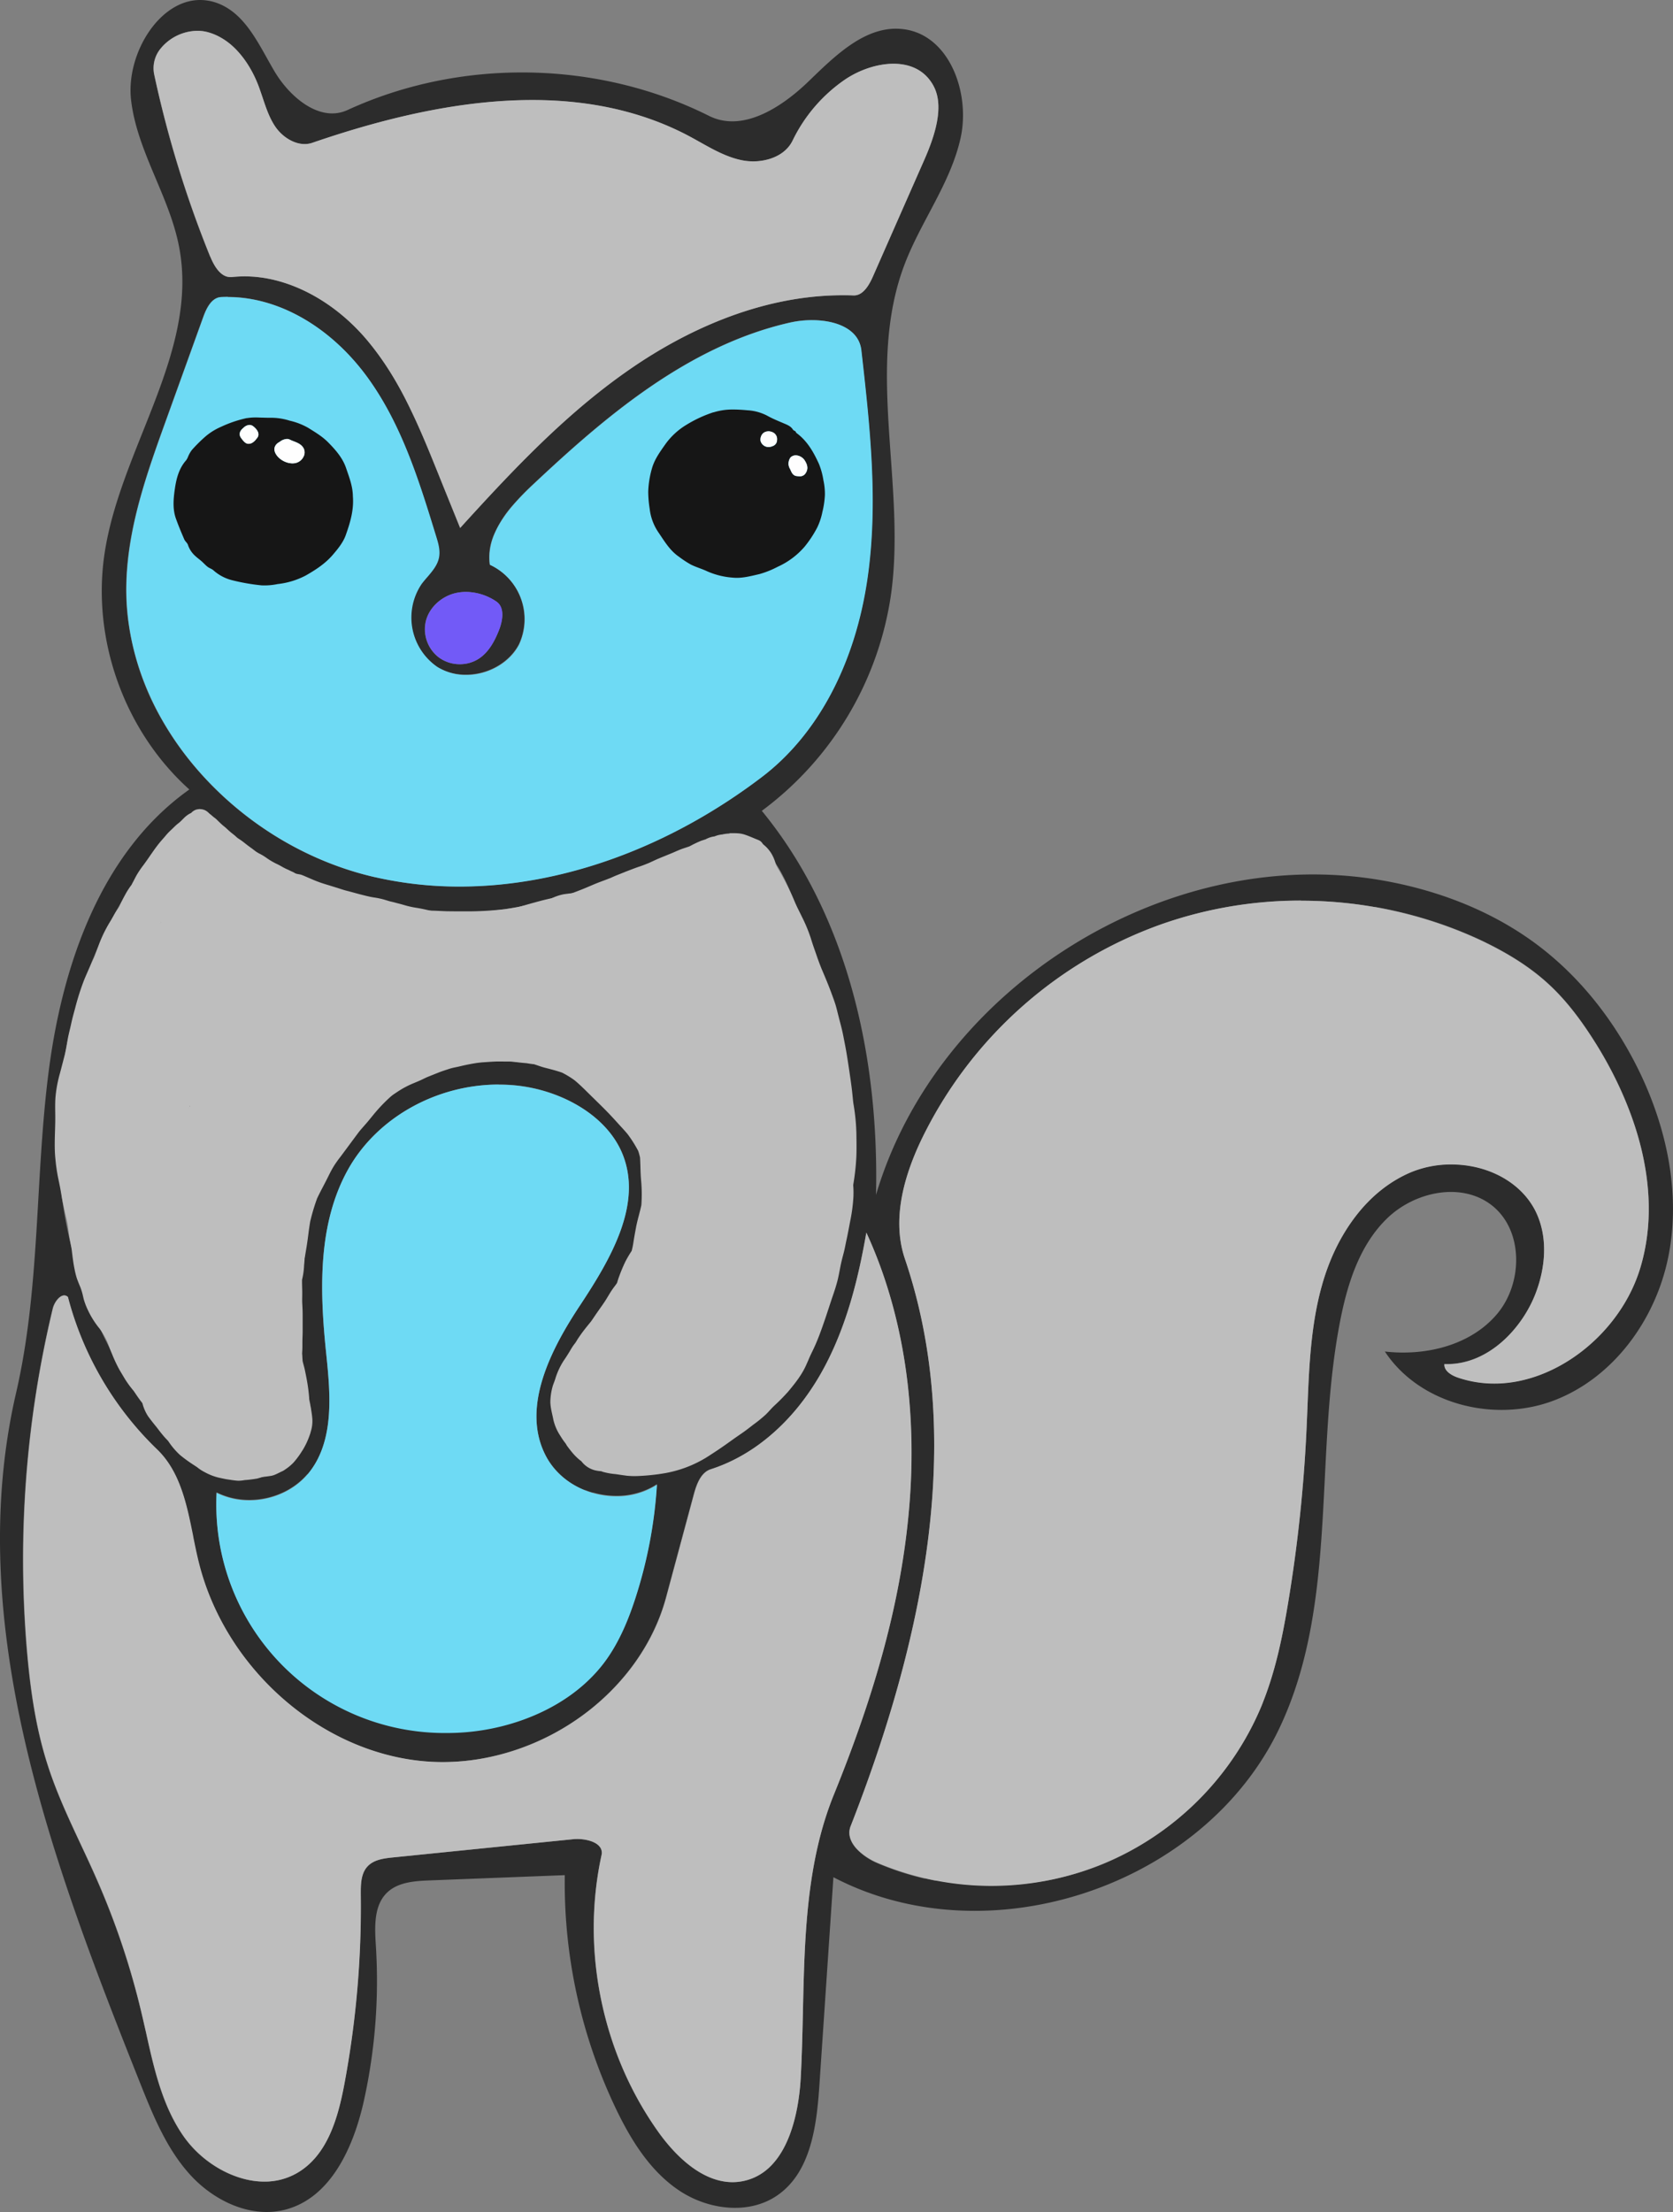 <svg id="Draw_Layer" data-name="Draw Layer" xmlns="http://www.w3.org/2000/svg" viewBox="0 0 756.43 1000"><rect x="0" y="0" width="756.43" height="1000" fill="#808080" stroke="none"/><defs><style>.cls-1{fill:#2c2c2c;}.cls-2{fill:#bebebe;}.cls-3{fill:#6edaf4;}.cls-4{fill:#725af7;}.cls-5{fill:#161616;}.cls-6{fill:#fefefe;}</style></defs><title>Cute_squirrel</title><path class="cls-1" d="M59.24,45.37C62,68.62,76.71,88.92,81,111.94c8.87,47.13-26.58,90.78-33.75,138.2-5.9,39,9,80.45,38.32,106.77C45.78,385.12,28.27,435.69,22,484.09s-3.75,98-14.75,145.52c-24.18,104.55,16.22,212,55.92,311.73,5.94,14.91,12.09,30.17,22.93,42s27.53,19.66,43,15.56c20.69-5.48,30.88-28.64,35.47-49.55a251.13,251.13,0,0,0,5.34-69.6c-.53-8.46-1.06-18.16,5-24.08,4.89-4.76,12.37-5.3,19.19-5.57l61.22-2.38a236.89,236.89,0,0,0,23.13,105.61c6.83,14.24,15.52,28.25,28.65,37s31.61,11.1,44.54,2c15-10.54,17.57-31.34,18.8-49.62q3.17-47,6.34-94.06c70.11,36.72,167.72,4.1,201.66-67.4,26.87-56.6,15.4-123.43,27.62-184.88,3.33-16.74,8.9-33.9,21.23-45.72s33-16.33,46.69-6.12c14.87,11.09,14.8,35.42,2.81,49.57s-32.25,19-50.68,16.89c15.74,23.88,49.5,32.31,76.25,22.21s45.76-36,51.7-64,0-57.53-12.21-83.38c-11-23.18-27.08-44.12-47.71-59.35-21-15.48-46.12-24.76-71.85-28.89-96-15.34-198.61,49.23-226.25,142.6,1.41-61.66-12.5-125.94-51.63-173.62a148.12,148.12,0,0,0,58.46-98.13c6.79-49.45-11.62-102,6-148.67,7.37-19.54,20.78-36.76,25.37-57.18s-4.94-46.7-25.66-49.37C391.76,11,377.76,25,365.58,36.76s-29.79,23.24-45,15.65C270.2,27.18,208.3,26.18,157.08,49.75,144.6,55.49,131,44,124,32.14S111,6,98,1.33A22.37,22.37,0,0,0,90.44,0C71.7,0,56.78,24.8,59.24,45.37ZM95,116.17A495,495,0,0,1,69.61,33.54a14,14,0,0,1,3.13-11.83,21.82,21.82,0,0,1,16.5-7.78,18.17,18.17,0,0,1,4.22.5,24.35,24.35,0,0,1,5.6,2.14,30.19,30.19,0,0,1,7.38,5.51A48.83,48.83,0,0,1,117.24,40c.52,1.43,1,2.9,1.48,4.31,1.53,4.59,3.11,9.34,5.93,13.33,3.24,4.57,8.34,7.52,13,7.52a10.51,10.51,0,0,0,3.51-.58c37.84-13,70.39-19.33,99.52-19.33a180.32,180.32,0,0,1,21.91,1.31,146.29,146.29,0,0,1,33,7.88,130.82,130.82,0,0,1,16.13,7.23c1.6.86,3.26,1.79,4.73,2.61,6,3.39,12.3,6.9,19.15,8.23a26.31,26.31,0,0,0,4.93.47c6.4,0,14.45-2.49,17.83-9.47A70.75,70.75,0,0,1,381.45,36.4c6.74-4.73,15.15-7.56,22.5-7.56,7,0,12.64,2.51,16.29,7.25,2.22,2.89,4.25,6.88,4,13.59-.19,6.06-2.22,12.48-4.63,18.41-.46,1.17-1,2.38-1.53,3.64q-11.83,26.72-23.62,53.5c-2.47,5.61-5.25,8.34-8.5,8.34h-.22c-1.55-.06-3.14-.09-4.72-.09-39.16,0-73.33,17.72-95.1,32.59-26.86,18.34-49.57,41.59-72,66.08q-3,3.25-5.94,6.53h0l-7.69-19-2.17-5.39c-4-9.95-8.1-20.06-12.86-29.82v-.08l-.18-.37-.08-.15-.15-.3-.1-.2-.13-.27-.11-.23c0-.08-.09-.17-.13-.26a1.51,1.51,0,0,1-.11-.22c-.05-.09-.1-.19-.14-.28s-.07-.13-.1-.2l-.16-.31s-.05-.1-.08-.16l-.19-.37V181a140.38,140.38,0,0,0-18.1-27.75c-15.16-17.72-35.68-28.3-54.89-28.3a54.09,54.09,0,0,0-5.83.32h-.65c-4.36,0-7.28-4.93-9-9.08Zm74.5,280.4c-30.09-6.86-58.23-23.68-79.23-47.35a142.2,142.2,0,0,1-16.69-23.06A122,122,0,0,1,58.1,281.92,108.87,108.87,0,0,1,57,265.58c.26-26.48,9.35-51.69,18.14-76.06l16.22-45,.45-1.23c1.35-3.75,3.65-8.75,8.07-9,1,0,2-.07,3-.07h0c23,0,46.53,13.56,63.07,36.27,15.58,21.41,23.44,47,31,71.76.93,3,2,6.43,1.31,9.76s-3,6.15-5.28,8.79l-.09.1c-.84,1-1.71,2-2.47,3a27.12,27.12,0,0,0,7.22,37.6A24.53,24.53,0,0,0,210.6,305c10.1,0,19.72-5.55,24-13.79a27.13,27.13,0,0,0-13.22-35.95A25.6,25.6,0,0,1,223,242.4a49.67,49.67,0,0,1,9.28-14.55,124.57,124.57,0,0,1,8.8-9c31.8-29.84,69.61-62.56,116.07-73.06a45.23,45.23,0,0,1,9.84-1.08c4,0,9.85.54,14.73,3.12,4.53,2.4,7.09,5.93,7.61,10.51,3.83,33.93,7.78,69,2.72,103.46-5.66,38.56-22.56,70.28-47.58,89.34-42,32-90.61,49.62-136.86,49.62a171.34,171.34,0,0,1-38.1-4.23Zm29.14-99.14a16,16,0,0,1-6.13-16.78c1.54-6,6.92-11,13.4-12.53a21.23,21.23,0,0,1,4.7-.53,24.92,24.92,0,0,1,13.68,4.29c4.76,3.18,2.15,10.8,1.24,13.07-1.73,4.3-4.33,9.65-9,12.77a15.61,15.61,0,0,1-8.7,2.55,15.82,15.82,0,0,1-9.15-2.84ZM105.86,664.48C87.94,662,74.06,647.67,63.7,632.84a208.41,208.41,0,0,1,19-262.24c3-3.2,8.34-6.32,11.2-3,26.9,31.2,69.62,45.79,110.81,45.2s81.1-14.86,117.8-33.56c7.29-3.71,16.56-.93,22.62,4.57s9.59,13.18,12.8,20.71c18.25,42.84,31.31,89.17,27.31,135.55s-27.7,92.86-68.46,115.35c-11.73,6.47-25.28,10.91-38.46,8.53s-25.48-13.17-26.08-26.55c-.53-11.32,6.77-21.29,13.18-30.63A280.45,280.45,0,0,0,282.73,578c4.92-9.4,9.36-19.24,10.86-29.75,5-34.77-27-68.09-62-70.44S163,499.22,147.33,530.65,131.58,599.47,140,633.58c4,16.35-13.44,31.21-30.32,31.21a26.58,26.58,0,0,1-3.78-.26ZM423.39,850.17h-.7l-.33-.07h0q-1.82-.36-3.63-.78h0l-.33-.07H418l-.26-.06h-.1a129.2,129.2,0,0,1-20.84-6.82,28.16,28.16,0,0,1-9.39-6.33c-2.08-2.23-3.45-4.8-3.39-7.52a7.9,7.9,0,0,1,.56-2.76C424.78,722.82,432.8,638.89,409.07,569a47.13,47.13,0,0,1-2.08-9.07c-1.45-11.12.85-22.63,4.85-33.53a126.61,126.61,0,0,1,5.09-11.94A192.06,192.06,0,0,1,524.62,418a189.52,189.52,0,0,1,63.56-10.82,194.15,194.15,0,0,1,33,2.82h.49l.48.09h0a194.28,194.28,0,0,1,19.62,4.54l.21.07.32.09a185.67,185.67,0,0,1,26.74,10c12.78,6,22.94,12.51,31.06,20,7.2,6.62,13.8,14.86,20.79,25.93a180.55,180.55,0,0,1,11.18,20.43q2.29,4.92,4.25,10a141.14,141.14,0,0,1,6,19.18c4.39,18.79,4.17,36.49-.65,52.63a72.49,72.49,0,0,1-10.09,20.66c-11.31,16.22-28.88,28.27-47.5,31.12a53.53,53.53,0,0,1-8.39.67,51.25,51.25,0,0,1-16.52-2.7c-1.9-.65-6.29-2.52-6.13-6.08h1.22c19.25,0,34.32-16.73,40.17-32.29a60.13,60.13,0,0,0,2.62-8.93v-.18a51,51,0,0,0,1.06-11.69,39.18,39.18,0,0,0-3.26-14.81c-3.56-8-10.28-14.31-18.75-18.17a47.08,47.08,0,0,0-11-3.41,51,51,0,0,0-9.06-.81A47.47,47.47,0,0,0,637.67,530,61.34,61.34,0,0,0,615,547.16a87.17,87.17,0,0,0-14.11,24.2q-1.74,4.46-3.1,9.25c-5.18,18.16-5.95,37.45-6.69,56.12-.14,3.34-.27,6.67-.43,10a668.12,668.12,0,0,1-8.24,77.55c-2.42,14.54-5.46,30-11.27,44.79a128.35,128.35,0,0,1-8.43,17.38h0l-.15.25c-1.91,3.28-4,6.48-6.15,9.58l-.1.14a.36.36,0,0,0-.07.1,134.66,134.66,0,0,1-27.76,28.89l-.11.08-.09.07a132.14,132.14,0,0,1-12.5,8.5,127.13,127.13,0,0,1-16.42,8.33,129.66,129.66,0,0,1-18.1,6l-.31.08h0q-5.13,1.28-10.36,2.15h-.28a134.45,134.45,0,0,1-46.62-.51h0l-.34-.07ZM139,666.55c12.55-14.79,10.26-37,8.42-54.84-3-28.71-3.77-58.66,10-83.2,13-23.21,39.77-38.21,68.09-38.21h0a71.08,71.08,0,0,1,28.89,5.94c12.94,5.72,22.47,14.62,26.84,25,9.5,22.63-4.83,47.37-19,68.79-2.15,3.25-4.38,6.76-6.53,10.46-6,10.32-11,21.53-12.66,32.56-1.31,8.9-.4,17.79,4.19,26a33.89,33.89,0,0,0,17,14.54h0l.19.07h.22l.2.08h0a28.62,28.62,0,0,0,3.05,1h.26a38.54,38.54,0,0,0,10.51,1.47,33.81,33.81,0,0,0,16.21-4c.71-.39,1.4-.81,2.08-1.26h0a207.73,207.73,0,0,1-9.58,50.86c-2.58,8-6.87,19.81-14.33,29.67-8.84,11.66-22,20.75-38.12,26.27a101.18,101.18,0,0,1-33,5.43A103.19,103.19,0,0,1,97.77,680.56h0v-.22c0-1.9,0-3.79.12-5.69h0a33,33,0,0,0,14.78,3.41c10.25,0,20.1-4.39,26.34-11.75ZM391.67,557.28h0a205.43,205.43,0,0,1,9.31,24.2,237.81,237.81,0,0,1,10,50.75,286,286,0,0,1-.31,53.07C406.91,724,396.2,764,377,811.3c-12.5,30.76-13.26,64.87-14,97.87v.2c-.22,9.84-.45,20-1,29.93-.12,2.35-.36,5.3-.81,8.57-1.5,11.19-4.93,22.66-11.65,30.17a24.37,24.37,0,0,1-13.56,8,23.9,23.9,0,0,1-4.77.48c-15,0-27.18-13.82-33.12-22a156.41,156.41,0,0,1-23.32-48.15,163.53,163.53,0,0,1-5-23.89,156.83,156.83,0,0,1,2.13-53.83,4.3,4.3,0,0,0-.86-3.81c-2-2.55-6.74-3.46-10.14-3.46a17.64,17.64,0,0,0-1.92.1l-41.1,4.16-40.29,4.08c-4.52.45-8.8,1.11-11.55,4.11-3.1,3.38-3,8.71-3,12.61a434.65,434.65,0,0,1-7.43,85.8c-2.9,15.43-7.7,32.26-21.39,40.16a29.15,29.15,0,0,1-14.79,3.86,35.92,35.92,0,0,1-8.39-1,45.87,45.87,0,0,1-14.2-6.18,50.33,50.33,0,0,1-13.9-13.27c-9.64-13.75-13.4-30.65-17-47-.6-2.7-1.28-5.75-2-8.66A348.62,348.62,0,0,0,44,850.46C41.63,845,39,839.3,36.64,834.3c-5.53-11.82-11.25-24-15.28-36.7C16.7,783,13.82,766.88,12,745.27A486.33,486.33,0,0,1,23.75,591.63c.68-2.83,3-6,5.18-6a2.32,2.32,0,0,1,1.66.73q1.85,7.08,4.37,13.9a148.56,148.56,0,0,0,35.92,55c10.4,10,13.39,24.85,16.28,39.18v.14c.76,3.78,1.55,7.69,2.46,11.42,11.69,47.68,54.19,85.61,101.07,90.18,3.06.3,6.2.45,9.33.45a102.53,102.53,0,0,0,14-1,110.63,110.63,0,0,0,53.58-23.44c16-13,28.16-30.38,33.45-50l6.27-23.28,6.27-23.28c1.31-4.84,3.24-10,7.68-11.42a75.69,75.69,0,0,0,19-9.21h0l.07,0a96.76,96.76,0,0,0,24.24-23.86,116.42,116.42,0,0,0,6.43-10c12.11-21.23,17.37-45.21,20.62-63.75Z" transform="translate(0.04 0)"/><path class="cls-2" d="M391.67,557.28h0c-3.25,18.53-8.51,42.52-20.62,63.75-12.23,21.44-29.86,36.78-49.65,43.19-4.44,1.44-6.37,6.58-7.68,11.42l-6.27,23.28-6.27,23.28c-11.44,42.41-54.87,74.39-101,74.39-3.13,0-6.27-.15-9.33-.45C144,791.56,101.47,753.64,89.79,706c-.92-3.73-1.71-7.64-2.47-11.42v-.13c-2.89-14.34-5.88-29.17-16.28-39.19a147.34,147.34,0,0,1-40.34-68.9,2.32,2.32,0,0,0-1.66-.73c-2.14,0-4.5,3.17-5.18,6A486.32,486.32,0,0,0,12.14,745.23c1.79,21.61,4.67,37.75,9.32,52.33,4,12.65,9.76,24.88,15.29,36.7,2.34,5,5,10.66,7.39,16.16A348.62,348.62,0,0,1,64,910.11c.68,2.91,1.36,6,2,8.66,3.63,16.34,7.39,33.24,17,47,8.58,12.25,23.25,20.48,36.49,20.48a29.15,29.15,0,0,0,14.79-3.86c13.68-7.9,18.49-24.73,21.39-40.16a434.65,434.65,0,0,0,7.43-85.8c0-3.9-.12-9.23,3-12.61,2.75-3,7-3.66,11.55-4.12l40.29-4.08,41.1-4.15a17.64,17.64,0,0,1,1.92-.1c3.4,0,8.09.91,10.14,3.46a4.3,4.3,0,0,1,.86,3.81c-9.41,43.07.38,90.12,26.19,125.87,6,8.23,18.15,22,33.12,22A23.9,23.9,0,0,0,336,986c21.43-4.37,25.34-34.13,26-46.72.54-9.91.77-20.09,1-29.93v-.2c.73-33,1.49-67.11,14-97.87,19.25-47.35,30-87.4,33.71-126,4.55-46.86-2-91.13-19-128Z" transform="translate(0.04 0)"/><path class="cls-2" d="M588.18,407.13A189.32,189.32,0,0,0,524.62,418a192.06,192.06,0,0,0-107.69,96.46C406.64,535.64,404,554,409.07,569c23.73,69.94,15.71,153.87-24.52,256.56-2.63,6.71,4.49,13.31,12.22,16.61a132.34,132.34,0,0,0,173.38-70.45c.35-.85.7-1.7,1-2.55,5.81-14.76,8.85-30.25,11.26-44.78a666.13,666.13,0,0,0,8.25-77.56c.16-3.33.29-6.66.43-10,.74-18.67,1.51-38,6.69-56.12,6.93-24.35,21.48-42.81,39.89-50.64a47.47,47.47,0,0,1,18.37-3.63c17.49,0,32.71,8.79,38.78,22.39,4.53,10.15,4.37,22.8-.45,35.61-5.85,15.56-20.92,32.29-40.17,32.29H653c-.16,3.56,4.23,5.43,6.13,6.08a51.25,51.25,0,0,0,16.52,2.7c28.21,0,57.2-23,66-52.45,4.82-16.14,5-33.84.65-52.63-3.8-16.29-11.2-33.44-21.41-49.58-7-11.07-13.59-19.31-20.79-25.93-8.12-7.48-18.28-14-31.06-20A192.31,192.31,0,0,0,588.2,407.2Z" transform="translate(0.04 0)"/><path class="cls-3" d="M225.53,490.3h0c-28.32,0-55,15-68.09,38.21-13.78,24.54-13,54.49-10,83.2,1.83,17.85,4.12,40-8.43,54.84-6.24,7.36-16.09,11.75-26.34,11.75a32.94,32.94,0,0,1-14.78-3.41A103.23,103.23,0,0,0,201.94,783.46a101.49,101.49,0,0,0,33-5.43c16.11-5.52,29.29-14.61,38.13-26.27,7.46-9.86,11.75-21.65,14.33-29.67A207.73,207.73,0,0,0,297,671.23a33.27,33.27,0,0,1-18.31,5.25c-13.2,0-25.54-6.82-31.44-17.38-12.59-22.52,2.53-50.18,15-69,14.17-21.42,28.49-46.16,19-68.79-4.37-10.43-13.9-19.33-26.84-25a71.08,71.08,0,0,0-28.89-5.94Z" transform="translate(0.04 0)"/><path class="cls-3" d="M103,134.23h0c-1,0-2,0-3,.07-4.42.23-6.72,5.24-8.07,9l-.45,1.23-16.22,45c-8.79,24.37-17.88,49.58-18.14,76.06-.29,29.43,11.53,59.13,33.27,83.64,21,23.67,49.14,40.49,79.23,47.35a171.34,171.34,0,0,0,38.1,4.23c46.25,0,94.85-17.62,136.86-49.62,25-19.06,41.92-50.79,47.58-89.34,5.06-34.45,1.11-69.53-2.72-103.46-.52-4.58-3.08-8.11-7.61-10.51-4.88-2.58-10.71-3.12-14.73-3.12a45.23,45.23,0,0,0-9.84,1.08c-46.46,10.5-84.27,43.22-116.07,73.06-10.86,10.19-21.68,22.48-19.7,36.45a27.13,27.13,0,0,1,13.22,36c-4.23,8.25-13.85,13.79-23.95,13.79a24.44,24.44,0,0,1-12.93-3.54,27.12,27.12,0,0,1-7.22-37.6c.76-1,1.63-2.05,2.47-3l.09-.1c2.26-2.64,4.6-5.38,5.28-8.78s-.38-6.76-1.31-9.77c-7.6-24.75-15.46-50.35-31-71.75-16.54-22.72-40.12-36.28-63.07-36.28Z" transform="translate(0.04 0)"/><path class="cls-4" d="M210.68,267.59a21.23,21.23,0,0,0-4.7.53c-6.48,1.52-11.86,6.55-13.4,12.53a16.08,16.08,0,0,0,6.12,16.78,15.88,15.88,0,0,0,9.16,2.84,15.61,15.61,0,0,0,8.7-2.55c4.71-3.12,7.3-8.47,9-12.77.91-2.27,3.52-9.89-1.24-13.07a25,25,0,0,0-13.68-4.29Z" transform="translate(0.04 0)"/><path class="cls-2" d="M89.24,13.93a21.89,21.89,0,0,0-16.42,7.78,14,14,0,0,0-3.14,11.82A497.32,497.32,0,0,0,95.1,116.17c1.69,4.14,4.61,9.08,9,9.08h.65a54.09,54.09,0,0,1,5.83-.32c19.21,0,39.73,10.58,54.89,28.3s24.12,39.8,32.7,61.06l2.17,5.39,7.69,19c24.4-26.87,48.72-52.64,78-72.61,21.77-14.87,55.94-32.6,95.1-32.6,1.58,0,3.17,0,4.72.09h.22c3.25,0,6-2.73,8.5-8.34l23.57-53.54c9.44-21.68,6.1-30.43,2.1-35.63-3.65-4.74-9.28-7.24-16.29-7.24-7.35,0-15.76,2.82-22.5,7.54a70.86,70.86,0,0,0-23.09,27.12c-3.38,7-11.43,9.47-17.83,9.47a26.31,26.31,0,0,1-4.93-.47c-6.85-1.33-13.1-4.84-19.15-8.23-1.47-.82-3.13-1.75-4.73-2.61-20.42-10.9-44.31-16.42-71-16.42-29.13,0-61.68,6.32-99.52,19.33a10.51,10.51,0,0,1-3.51.58c-4.63,0-9.73-3-13-7.52-2.82-4-4.4-8.74-5.93-13.32-.47-1.42-1-2.89-1.48-4.31-5-13.73-13.69-23-23.84-25.54a18.17,18.17,0,0,0-4.22-.5Z" transform="translate(0.04 0)"/><path class="cls-2" d="M167,426.82c-3.59.07-7.18.06-10.77.12s-7.38.18-11.06.47c-5.74.45-11.45,1.27-17.14,2.18-7.28,1.18-14.73,1.89-21.79,4.15A63,63,0,0,0,95.8,438a36.3,36.3,0,0,0-8.63,6.55,41.67,41.67,0,0,0-5.51,7.17,14.81,14.81,0,0,0-1.07,2.1c-2.25,5.11-4.23,10.43-6.14,15.69-.5,1.4-1,2.8-1.38,4.24a22,22,0,0,0,15.32,27,22.18,22.18,0,0,0,5.85.79l5.84-.78a22,22,0,0,0,9.68-5.65c3-3.47,5.59-7.21,8.24-10.92,1-1.1,2-2.22,3.06-3.28l.47-.26c6-2,12.17-3,18.34-4.34,7.29-1.62,14.6-2.87,22-3.91,5.56-.79,11.11-1.64,16.63-2.67,4.81-.9,9.6-1.92,14.42-2.75,6.39-.65,12.79-.94,19.22-1.06,7.45-.14,14.88-.18,22.32-.68s14.65-1.44,22-2.11,14.71-1,22-1.8c4-.44,8.08-.84,12.12-1.15,2.06-.16,4.12-.31,6.16-.56,4.36-.55,10.41-1,11.71-6.29a6.36,6.36,0,0,0-.64-4.88,6,6,0,0,0-3.79-2.92c-7-1.85-13.83-4.68-21-5.92s-14.23-2.37-21.37-3.37c-12.56-1.75-25.21-2.68-37.78-4.25-6.23-.87-12.45-1.76-18.64-2.84A149.08,149.08,0,0,0,189.06,427c-3.76-.23-7.53-.28-11.29-.32h-1.29c-3.18,0-6.36.11-9.53.18Z" transform="translate(0.04 0)"/><path class="cls-2" d="M83.86,416.25a6.88,6.88,0,0,0-.89.24,15,15,0,0,0-3.89-.39,21.19,21.19,0,0,0-6.07,1,48.59,48.59,0,0,0-7.9,3.45,15.37,15.37,0,0,0-2,1.27,57.08,57.08,0,0,0-4.63,3.72,38.48,38.48,0,0,0-3.57,4.08c-1.73,2.24-3.45,4.46-5,6.86-1,1.63-2,3.29-3,5q-2.69,4.66-5.26,9.4c-1.72,3.16-3.36,6.38-4.76,9.69a53.8,53.8,0,0,0-3.1,8.24c-.41,1.7-.76,3.41-1.19,5.1-.84,3.3-1.8,6.57-2.65,9.87a96.9,96.9,0,0,0-2.17,10.12c-.38,2.55-.77,5.09-1,7.66-.46,5.26,1.84,11.29,6.64,13.92l.48.26c-.37,3.68-.64,7.37-.79,11.08-.09,2.51-.09,5,0,7.54,0,1.4.09,2.8.18,4.2.06.74.11,1.48.16,2.23.15,2.09.5,4.17.84,6.24a18.86,18.86,0,0,0,2,5.28,14.44,14.44,0,0,0,18.65,5.77c.27,1.32.57,2.64.9,3.95.12,1.43.25,2.86.39,4.28.19,1.91.47,3.8.72,5.7.14,1,.24,2.11.43,3.14s.38,2.25.67,3.36a20.77,20.77,0,0,0,.83,2.68,21.27,21.27,0,0,0,1.58,3.67c.77,1.06,1.57,2.09,2.4,3.1a14.15,14.15,0,0,0,6.24,3.64,26.24,26.24,0,0,0,3.94.52A13.81,13.81,0,0,0,83,588a14.31,14.31,0,0,0,4.12-10,21.9,21.9,0,0,0-1.38-7.2,4.91,4.91,0,0,0-.13-.75c-.46-4.81-.71-9.62-1-14.44-.19-2.66-.35-5.32-.68-8-.4-3.31-.87-6.6-1.36-9.9-.22-1.93-.4-3.87-.5-5.81a79.2,79.2,0,0,1,0-8.44c.22-4.56.9-9.11,1.5-13.64a46.81,46.81,0,0,1,1-5.23c.63-2.67,1.36-5.3,2.17-7.93,1.26-4.1,2.67-8.19,4.22-12.2,1.17-2.53,2.45-5,3.86-7.4A70.72,70.72,0,0,1,99,470.81c2-2.49,4.19-4.89,6.36-7.27a78.33,78.33,0,0,0,5.23-6.42,25.07,25.07,0,0,0,1.83-2.81,29,29,0,0,0,2.32-5.51c.21-.72.41-1.42.56-2.16.3-1.44.42-2.91.59-4.37a6.74,6.74,0,0,0,0-1.27,27.07,27.07,0,0,0-.63-4.21,21,21,0,0,0-1.6-3.79c-1.17-2.39-3.56-4.37-5.68-5.85a18.38,18.38,0,0,0-3.79-1.76,14.22,14.22,0,0,0-4.08-.76,13.6,13.6,0,0,0-5.84-7L91,416.25a13.52,13.52,0,0,0-7.14,0Z" transform="translate(0.04 0)"/><path class="cls-2" d="M74.69,383.9c-3.17.13-4.54,2.18-6.23,4.38-.7.92-1.36,1.86-2,2.82-1.42,2.1-3.11,4-4.42,6.21-1.16,1.93-2.55,3.72-3.67,5.67-.89,1.55-1.85,3.07-2.8,4.58-1.74,2.77-3.49,5.53-5.3,8.26a60.14,60.14,0,0,0-5.92,12.08c-.63,1.66-1.2,3.35-1.84,5-.33.7-.7,1.39-1,2.1s-.72,1.63-1.08,2.44c-.87,1.93-1.74,3.85-2.53,5.81a113.77,113.77,0,0,0-4,12.64c-.64,2.33-1.27,4.62-1.77,7-.46,2.18-1.07,4.31-1.47,6.5-.47,2.57-.82,5.19-1.48,7.72-.72,2.72-1.4,5.44-2.13,8.15a58.21,58.21,0,0,0-2,10.72c-.25,3.13-.1,6.27-.1,9.41,0,6.22-.59,12.46.07,18.66a82.65,82.65,0,0,0,1.22,8.45c.55,2.59,1.08,5.16,1.5,7.78.38,2.35.91,4.66,1.42,7,.45,2.13,1.05,4.21,1.4,6.35s.53,4.19.89,6.27c.28,1.64.64,3.26.91,4.9.36,3,.7,6,1.3,8.9a35.53,35.53,0,0,0,1,4.07c.48,1.41,1.06,2.79,1.64,4.17a27.55,27.55,0,0,1,1.11,3.66c.15.67.31,1.34.48,2a33.19,33.19,0,0,0,1.88,4.82,40.11,40.11,0,0,0,5.37,8.42,34,34,0,0,1,3.39,5.88c.65,1.72,1.23,3.47,2,5.18a65.21,65.21,0,0,0,3.4,7.29c.84,1.45,1.72,2.88,2.57,4.32a46.71,46.71,0,0,0,3.89,5.29c.76,1.09,1.47,2.21,2.25,3.27a33.59,33.59,0,0,0,4.65,5.38,39.1,39.1,0,0,0,5.6,4.33c1.38.86,2.85,1.56,4.27,2.35a20.27,20.27,0,0,0,6.08,2.47,13.71,13.71,0,0,0,6.37,0,11.65,11.65,0,0,0,5.61-3.35,17.45,17.45,0,0,0,4-8.34,50,50,0,0,0,.56-12.52c-.26-4.72-.63-9.44-.59-14.17a121.22,121.22,0,0,1,.75-12.78c1-7,2-13.92,3.31-20.83,1.36-7.19,3-14.36,4.87-21.44a226.66,226.66,0,0,1,9.29-28.07,115.35,115.35,0,0,1,5.83-11.33c2.19-3.8,4.7-7.41,7.23-11a121.92,121.92,0,0,1,8.42-9.47q2.52-2.55,5.09-5c.94-.91,1.89-1.85,2.88-2.73a6.52,6.52,0,0,0,1.78-1.44l1.5-2a9.64,9.64,0,0,0,0-9.74,9.93,9.93,0,0,0-8.53-4.81,5.57,5.57,0,0,0-1,0,10.85,10.85,0,0,0-6,.39,30.91,30.91,0,0,0-3.69,1.6,11.28,11.28,0,0,0-.47-3.26c-.36-.87-.73-1.73-1.09-2.59a11,11,0,0,0-3.89-3.89,8.35,8.35,0,0,0-3.1-1.31,10.88,10.88,0,0,0-5.72,0,11.65,11.65,0,0,0-3,1.21,26.34,26.34,0,0,0-6.88,6.39c-2.13,2.69-4.11,5.44-6,8.3-1.07,1.64-2.09,3.31-3.13,5-4.14,6.56-8,13.31-11.58,20.17-1.67,3.17-3.2,6.4-4.72,9.63-.92,1.94-1.84,3.89-2.73,5.85a7.18,7.18,0,0,0-.7.65c-2.55,2.71-4.72,5.78-7,8.73l.47-.61a28.58,28.58,0,0,0-3.68,5.9c-.68,1.49-1.28,3-1.81,4.57h-.06a13.84,13.84,0,0,0-3.19-1.43c-2.37-.66-4.13-.35-6.51,0a10.87,10.87,0,0,0-3.51,1.65,14.39,14.39,0,0,0-4.18,4.19,18.94,18.94,0,0,0-2.27,4.68c-.39-1.38-.79-2.77-1.14-4.16-.71-2.79-1.16-5.65-1.78-8.46-.54-2.41-1-4.82-1.43-7.25-.59-5.24-.62-10.54-.73-15.8s-.51-10.3,0-15.41c.26-1.56.61-3.1.91-4.66.44-2.37.81-4.75,1.09-7.15.37-3.11.68-6.22,1.07-9.33.28-1.91.65-3.81,1-5.72.42-2.4,1.16-4.73,1.77-7.08.23-.89.45-1.79.67-2.68a7.5,7.5,0,0,0,4.94-2,12.71,12.71,0,0,0,1.87-2.45c.89-1.34,1.8-2.66,2.61-4s1.63-3,2.42-4.45c1.45-2.79,2.78-5.64,4.22-8.44,1.34-2.62,2.66-5.25,4-7.85,1.26-2.39,2.63-4.73,3.89-7.12,1.48-2.82,2.6-5.8,3.79-8.75a66.84,66.84,0,0,1,3.85-7.3,13.86,13.86,0,0,0,2-4.24,18.31,18.31,0,0,0,.28-2l.12-.45.23-.39.1-.11c.37-.22.74-.43,1.13-.63a5.34,5.34,0,0,0,1.9-7.26,5.26,5.26,0,0,0-5.89-2.42,5.78,5.78,0,0,0-4.17-2Zm-5,3h0V387l.07-.07Z" transform="translate(0.04 0)"/><path class="cls-2" d="M94.1,389.45A7.69,7.69,0,0,0,91,403.74c2.74,1.63,5.58,3.06,8.44,4.48a83.83,83.83,0,0,1,8.36,4.86,82.5,82.5,0,0,0,7.84,4.52c1.35.68,2.72,1.34,4.1,1.95,1.2.52,2.4,1,3.62,1.52.33.13.66.25,1,.36a4.39,4.39,0,0,0,.69.18,8.45,8.45,0,0,0,4,0,7.21,7.21,0,0,0,5.13-8.5,6.34,6.34,0,0,0,2-1.36,6.62,6.62,0,0,0,1.92-4.62,6.27,6.27,0,0,0-1.88-4.63,49.88,49.88,0,0,0-5.09-3.56c-1.33-.8-2.68-1.57-4.08-2.27-2.75-1.36-5.58-2.54-8.41-3.73-1.17-.51-2.32-1.07-3.49-1.57-1.88-.81-3.74-1.5-5.68-2.15-1.63-.55-3.19-1.27-4.81-1.85-.8-.28-1.61-.57-2.43-.79a11.45,11.45,0,0,0-2.54-.37h-.18a6.41,6.41,0,0,0-5.41,3.25Z" transform="translate(0.04 0)"/><path class="cls-2" d="M327.73,377.88a35.35,35.35,0,0,0-4.75,2q-3.45,1.39-6.74,3.12c-2.24,1.22-4.52,2.35-6.79,3.52-3.48,1.79-7,3.57-10.55,5.16-4.84,2-9.73,3.78-14.55,5.81l3.33-1.4c-2.13.89-4.28,1.78-6.47,2.54s-4.43,1.36-6.64,2a92,92,0,0,1-11.81,2.76c-2.68.28-5.34.49-8,.9a22.48,22.48,0,0,0-6,2.13,70,70,0,0,1-9,2.44c-3.77.83-7.58,1.57-11.41,2.15a148.2,148.2,0,0,1-17.11,1c-3.21,0-6.44,0-9.65-.06-2.87-.1-5.72-.32-8.6-.26-2.45.05-4.9-.15-7.35-.18a56.49,56.49,0,0,1-5.82-.2,31.55,31.55,0,0,1-5.28-1.7,39.56,39.56,0,0,0-7.57-1.89,97,97,0,0,0-10.76-1.17c-2.52-.18-5-.56-7.54-.55a76.49,76.49,0,0,1-8.56-.49l-2.1-.2-3.62-1c-3.23-.84-6.42-1.65-9.6-2.7s-6.34-2.44-9.55-3.59c-3-1.11-6.09-2.25-9.18-3.24-1.92-.61-3.89-1.07-5.84-1.6s-4-1.29-6.11-1.68a57.46,57.46,0,0,0-6.27-.8,28.6,28.6,0,0,0-7.72.52,9.38,9.38,0,0,0-3.8,1.66,13.78,13.78,0,0,0-4.91,4.92,19,19,0,0,0-1.49,3.47,14,14,0,0,0,.23,8.46c.46,1.16,1,2.3,1.47,3.43a25.83,25.83,0,0,1,1,3.46,36.29,36.29,0,0,0,.89,5.39,22.47,22.47,0,0,0,3.73,7.68A62.92,62.92,0,0,0,83,436.5c1.18,1.16,2.42,2.26,3.66,3.37a67.11,67.11,0,0,0,11.74,9,16.85,16.85,0,0,0,2.27,1c2.1.89,4.18,1.83,6.34,2.58,1.74.62,3.49,1.21,5.25,1.74,7.15,2.15,14.52,3.24,21.8,4.8,3.57.77,7.14,1.57,10.74,2.24,5,.91,10,1.57,15.07,2.06a180.48,180.48,0,0,0,19.46.42c-1.14.11-2.27.31-3.38.49a42.6,42.6,0,0,0-5.78,1.48,111.2,111.2,0,0,0-22.15,9.66c-3.12,1.77-6.24,3.6-9.25,5.56a92.52,92.52,0,0,0-11,8.74,73.05,73.05,0,0,0-7.38,7.34,134.41,134.41,0,0,0-8.55,11.33,86.73,86.73,0,0,0-5.5,9.47c-1.6,3.15-3.29,6.26-4.76,9.47a111.64,111.64,0,0,0-7.7,23.63c-1,4.81-1.7,9.64-2.34,14.51A99.42,99.42,0,0,0,91,575.74c-.1,3.57-.28,7.16-.23,10.74,0,3.23.34,6.45.48,9.67.2,4.59.2,9.32,1.48,13.77a58.29,58.29,0,0,0,5.39,12.8c1.59,2.45,3.62,4.85,5.39,7.12A17.65,17.65,0,0,0,117,636.48a16.1,16.1,0,0,0,13.94-8,17.23,17.23,0,0,0,1.87-4.45,13.63,13.63,0,0,0,.41-2.19,58.18,58.18,0,0,0,.88-8.53c0-2.08-.34-4.13-.38-6.21-.06-2.64,0-5.31.2-7.94.14-2.21.41-4.38.42-6.59,0-1.33-.08-2.64-.2-4a47.62,47.62,0,0,1-.29-7.26c.24-1.32.53-2.63.77-4,.2-1.12.37-2.25.51-3.38a14.72,14.72,0,0,0,2.8-6.38c.17-1,.33-2,.51-3.08.47-2.73.81-5.48,1.16-8.22.2-1.37.4-2.74.63-4.11l.27-1.06a86.84,86.84,0,0,1,2.84-9.31c1.48-3.16,3.2-6.2,4.75-9.33.88-1.77,1.74-3.54,2.79-5.23s2.29-3.33,3.51-4.92c-.35.45-.69.9-1,1.34,3-4,5.92-8,8.92-12,1.09-1.34,2.25-2.61,3.38-3.92,1.51-1.74,2.91-3.57,4.41-5.31a72.81,72.81,0,0,1,9.72-9.35,82.09,82.09,0,0,1,8.27-5.71,89.61,89.61,0,0,1,9.15-4.56c2.19-.89,4.39-1.74,6.62-2.55,2.77-1,5.51-2.13,8.34-3a125.58,125.58,0,0,1,17.36-3.81,87.43,87.43,0,0,1,18.65.23c6.57.68,13.14,1.52,19.69,2.31,2.69.33,5.38.62,8.06,1l-1.22-.16,7.62,1,.34.1a13.74,13.74,0,0,0,13.56-3.48,10.77,10.77,0,0,0,1.38-1.56c.14.6.33,1.18.51,1.76a73.9,73.9,0,0,0,3.51,8.19c1.71,4.17,3.34,8.39,4.84,12.64,1,2.71,1.87,5.44,2.91,8.11,1.29,3.29,2.71,6.52,4.12,9.76.74,1.87,1.44,3.75,2.07,5.67a33.46,33.46,0,0,1,1.1,4.52c.12,1.5.21,3,.26,4.51-.63,2-1.26,4.09-1.91,6.13s-1.36,4-2.11,5.93q-4.05,8.68-8.68,17.08c-1.74,3.15-3.59,6.24-5.31,9.41l-.32.58-.75.7a43,43,0,0,0-3.69,3.83,95.85,95.85,0,0,0-7.28,9.64,76.79,76.79,0,0,0-5,9.28c-1.71,3.65-3.25,7.36-4.8,11.09-.29.72-.54,1.45-.78,2.19-.86,2.66-1,6.12-1.26,8.43a3.21,3.21,0,0,0,0,.62A28.15,28.15,0,0,0,279,627.19a20.72,20.72,0,0,0,4.28,5.81,28.13,28.13,0,0,0,34.12,4.4c4-2,8.62-7,10.7-10.87.22-.4.41-.81.59-1.22.64-1.39,1.25-2.79,1.85-4.2l1.08-2.1c1.84-3.68,3.46-7.48,4.94-11.32.06-.1.11-.2.16-.3,1.65-3.06,3.55-6,5.44-8.86s3.85-5.82,5.71-8.76c1-1.59,2-3.2,2.91-4.85a84,84,0,0,0,4.65-10.5c2.08-5.3,2.53-11,3.17-16.64.23-2,.4-4,.46-6.06.42-1.35.8-2.72,1.14-4.09,1.8-7.2,4.15-14.24,6.14-21.38a126.39,126.39,0,0,0,4.29-27.54,111.3,111.3,0,0,0,.08-11.26c-.19-3.92-.64-7.81-1.16-11.69-.67-5.31-1.25-10.62-2-15.92a50.39,50.39,0,0,0-2.27-10.21c-1-2.67-2.23-5.55-3.33-8a23.17,23.17,0,0,0-1.23-2.5,50.54,50.54,0,0,0-6.69-8.78c-2.31-2.49-4.77-4.83-7.12-7.28-1.41-1.49-2.75-3.07-4.24-4.47-3.53-3.31-7.41-6.09-12.19-7.29a23.2,23.2,0,0,0-8-.74c.7-.37,1.39-.76,2.08-1.15,3.08-1.75,5.9-4,8.79-6,1.63-1.15,3.29-2.26,5-3.36a12.58,12.58,0,0,0,2.89-2.24l1.87-2.42a12,12,0,0,0-8.83-17.94,14.63,14.63,0,0,0-2.29-.18,15.21,15.21,0,0,0-4.19.6Zm-144,85.78-.28.13c-.36,0-.71-.08-1.07-.11h1.35Z" transform="translate(0.04 0)"/><path class="cls-2" d="M237.08,451.48a18.89,18.89,0,0,0,0,18.93,25.42,25.42,0,0,0,9,9.22c1,.59,2,1.08,3,1.6a62,62,0,0,1,5.69,3.35c1.86,1.19,3.82,2.63,5.69,4,1.12.82,2.26,1.61,3.39,2.41A39.84,39.84,0,0,1,267,493.8c1.59,1.38,3.22,2.71,4.82,4.06a62,62,0,0,1,7.38,7.11c1.88,2.53,3.72,5.09,5.76,7.5,1.38,1.64,2.82,3.24,4.2,4.88a40,40,0,0,1,2.49,4.3q.15.81.33,1.59c.17.81.4,1.6.61,2.39s.48,1.72.73,2.57v.37a21.54,21.54,0,0,0,.53,4.59v.57a41.42,41.42,0,0,0,.39,4.17c.31,2.75.56,5.49,1,8.23a68.21,68.21,0,0,0,2.25,8.9,57.17,57.17,0,0,0,2.22,5.6c.17.39.34.77.54,1.15a11.84,11.84,0,0,0,2.72,3.49,15.79,15.79,0,0,0,15.39,4.07,14.63,14.63,0,0,0,5.21-2.47,9.12,9.12,0,0,0,9-6.72,8.9,8.9,0,0,0-.92-7.07c-.34-.46-.66-.92-1-1.39a1.09,1.09,0,0,1,.05-.17,15.14,15.14,0,0,0,.35-1.48c.23-.77.43-1.54.59-2.33a37.63,37.63,0,0,0,.86-6.93,66.07,66.07,0,0,0-.71-8.31c0-.51.07-1,.06-1.52a25.66,25.66,0,0,0-.46-4A15.36,15.36,0,0,0,324,514.81a15,15,0,0,0-3.34-1.46,15.19,15.19,0,0,0-2.71-5c-.8-2.37-1.76-4.69-2.76-7v-.09c-.69-2.68-2.11-6-4.33-7.82l-2.14-1.66c-1-2.18-2-4.36-3.09-6.46-2.22-4.14-5.29-7.83-8.17-11.51-2.13-2.73-4.45-5.3-6.72-7.92s-4.78-5-7.25-7.4c-1.24-1.21-2.47-2.43-3.76-3.59-2.47-2.21-5.1-4.18-7.73-6.21a29,29,0,0,0-4.38-2.7c-2.12-1.09-4.36-1.91-6.56-2.81-2.4-1-5.23-1-7.83-1h-.29a18.78,18.78,0,0,0-15.9,9.29Z" transform="translate(0.04 0)"/><path class="cls-2" d="M206.74,428.07a98.47,98.47,0,0,0-11.1,1.28,11.34,11.34,0,0,0-1.82.48c-2.71.87-5.32,2.16-7.9,3.25a6.24,6.24,0,0,0-1.27.75c-6.15,4.65-5.38,3.68-9.94,9.9a11.47,11.47,0,0,0-.78,1.3,24.66,24.66,0,0,0-3.38,12.48c-.3,2.21-.07,3.18.87,6.59a24.85,24.85,0,0,0,11.38,14.75c4.69,2.75,7.68,3,13,3.47,2.67.26,5.49-.48,8-.89a6.74,6.74,0,0,0,.88-.24,58.45,58.45,0,0,0,6.08-2.51c4.36,0,8.76.61,13.09.85,2.89.15,5.77.2,8.67.45,2.09.18,4.2.2,6.3.29,2.59.72,5.09,1.82,7.7,2.48s5.1,1.31,7.58,2.17a41.82,41.82,0,0,1,5.65,3.45c2,1.66,3.88,3.49,5.74,5.33,2.32,2.3,4.67,4.57,7,6.89s4.37,4.47,6.46,6.8c1.58,1.76,3.21,3.46,4.73,5.27a56.63,56.63,0,0,1,4.85,7.67,29.91,29.91,0,0,1,.81,2.95c.22,3.38.17,6.79.47,10.16a68.52,68.52,0,0,1,.13,11.37c-.7,3.39-1.78,6.69-2.41,10.09-.39,2.1-.78,4.2-1.11,6.31a39,39,0,0,1-.85,4.28,53.78,53.78,0,0,0-2.86,4.86,73.87,73.87,0,0,0-3.17,7.71c-.21.63-.4,1.28-.59,1.92-.64,1-1.38,1.87-2.05,2.84-1.31,1.87-2.36,3.88-3.63,5.78s-2.52,3.58-3.75,5.38c-.79,1.15-1.55,2.31-2.36,3.45-1.16,1.43-2.33,2.84-3.46,4.33-.76,1-1.47,2-2.19,3.08-.58.82-1,1.71-1.64,2.53a21.69,21.69,0,0,0-1.71,2.5c-1.05,1.8-2.16,3.57-3.35,5.28a32.74,32.74,0,0,0-3.86,8.44c-.31.92-.67,1.82-1,2.74a27.29,27.29,0,0,0-1.1,6.14c-.29,3.17.72,6.29,1.31,9.37a22.1,22.1,0,0,0,3.19,7.33,29.39,29.39,0,0,0,4.29,5.58,27.48,27.48,0,0,0,4.88,3.85,26.11,26.11,0,0,0,4.94,2.08,12.39,12.39,0,0,0,5.29,1.39,10.3,10.3,0,0,0,5.17-1.39c2.08-1.22,4.19-3.56,4.59-6a10.08,10.08,0,0,0,0-5.23c-.32-.81-.65-1.6-1-2.39V647c.31-.15.63-.3.94-.47a15.41,15.41,0,0,0,4.18-3.07,13.92,13.92,0,0,0,2.7-3.92c1.58-1.18,3.17-2.35,4.73-3.59a18.84,18.84,0,0,0,3.5-3.9,8.34,8.34,0,0,0,4.58-9.73c-1.16-4.21-5.92-7.21-10.23-5.8-1.65.54-3.24,1.2-4.83,1.9-.42.14-.84.26-1.27.37l.23-.28c1.78-2.07,3.91-3.86,5.79-5.84,1.5-1.57,2.83-3.29,4.35-4.84,1.7-1.74,3.38-3.49,5.11-5.2,1.35-1.36,2.92-2.49,4.21-3.9a32.35,32.35,0,0,0,4.46-6.3l.58-1c.61-.62,1.24-1.22,1.87-1.82a35.8,35.8,0,0,0,5.63-7c2.42-4,3.52-8.33,4.55-12.76.63-2.7,1.21-5.4,1.62-8.15A121.26,121.26,0,0,0,326,548.53c.29-7.23-.65-14.41-1.64-21.56a102.13,102.13,0,0,0-1.65-11.82,62.15,62.15,0,0,0-3.11-9,109,109,0,0,0-6-13.26c-1.58-2.76-3.1-5.56-4.93-8.17-2.83-4-5.89-7.92-9-11.75-2.23-2.76-4.7-5.35-7.12-8-2.19-2.36-4.43-4.61-6.85-6.75-3.47-3.07-7.24-5.79-11-8.52-2.23-1.62-4.52-3.15-6.76-4.77a72.62,72.62,0,0,0-8.13-5.41,47.76,47.76,0,0,0-9.26-3.78c-1.57-.46-3.18-.76-4.75-1.26s-3.28-1-4.9-1.52-3.1-1.26-4.71-1.68a25.56,25.56,0,0,0-2.88-.52l-4.15-.56c-4.45-.61-8.89-1.24-13.35-1.74a62.94,62.94,0,0,0-7-.44c-.7,0-1.41,0-2.11.06Z" transform="translate(0.04 0)"/><path class="cls-2" d="M279.79,630.48a18.35,18.35,0,0,0-10.55,5.57,16,16,0,0,0-2.83,4,14,14,0,0,0-1.28,3.1,12.49,12.49,0,0,0,0,6.31,10.58,10.58,0,0,0,1.55,3.52,19.7,19.7,0,0,0,2.44,3.1,30.27,30.27,0,0,0,3.56,2.73,27.37,27.37,0,0,0,6.12,3,21.26,21.26,0,0,0,3.38,1.21c2.76.64,6.79,1,9.57,0s5.82-2.23,7.74-4.63a33.92,33.92,0,0,0,3.31-4.6,15,15,0,0,0-5.33-20.53,14.83,14.83,0,0,0-3.67-1.55,15.8,15.8,0,0,0-8.19,0,6.18,6.18,0,0,0-.94-.67l-1.53-.65a6.58,6.58,0,0,0-1.71-.22,6.5,6.5,0,0,0-1.7.22Zm-3.45,4.8h0l-.57.06.54-.07Z" transform="translate(0.04 0)"/><path class="cls-2" d="M342.17,492A26.66,26.66,0,0,0,329,515c.32,2.36.63,4.72,1,7.09a26.73,26.73,0,0,0,6.86,11.77h0l.36,1c.21.59.45,1.19.7,1.79-.84,3.59-1.78,7.16-2.63,10.73-.79,3.32-1.58,6.63-2.53,9.91a90.3,90.3,0,0,0-2.43,10.25c-.49,2.86-.84,5.73-1.45,8.56s-1.37,5.52-2,8.27c-1.15,4.63-2.26,9.24-3.83,13.73-.82,1.6-1.74,3.13-2.71,4.67-1.36,2.16-2.92,4.17-4.37,6.28-1.61,2.35-3.16,4.76-4.91,7-1.24,1.62-2.39,3.31-3.6,5-.84,1.06-1.71,2.1-2.65,3.08s-2.07,2.14-3.09,3.22q-1.2.38-2.43.66c-2.54.09-5.09-.2-7.63-.29a39.23,39.23,0,0,0-12.66,1.42,21.45,21.45,0,0,0-8.41,4.75c-.68.6-1.33,1.25-2,1.91a8.8,8.8,0,0,0-3.33-.51,18.36,18.36,0,0,0-2.86.38,10.46,10.46,0,0,0-4.61,2.69L256,640.49a10.51,10.51,0,0,0-1.43,5.28,6.12,6.12,0,0,0,0,1.71h0c0,2.62.56,3.58,1.6,5.9a3.3,3.3,0,0,0,.34.49c.73,1,1.46,1.94,2.24,2.87a25.25,25.25,0,0,0,1.72,1.86,21.39,21.39,0,0,0,2.35,2,11.15,11.15,0,0,0,6.17,4.1,16.21,16.21,0,0,0,2.78.41l.86.31a30.24,30.24,0,0,0,5.66,1c1.7.25,3.39.51,5.11.73a35.5,35.5,0,0,0,5,.13,93.84,93.84,0,0,0,12.73-1.38,53.8,53.8,0,0,0,20.33-8.37c3-1.92,5.91-3.92,8.79-6,1.49-1.07,3-2.13,4.5-3.16,2-1.34,3.9-2.82,5.8-4.3a62,62,0,0,0,5.64-4.58c1.34-1.29,2.51-2.75,3.85-4a87.75,87.75,0,0,0,6.21-6.29c3.35-4,6.45-7.89,8.46-12.65a109.44,109.44,0,0,0,4.07-10.35c.51-1.64,1-3.3,1.34-5,.88-3.7,1.73-7.4,2.6-11.11A120.46,120.46,0,0,0,374.87,577c.42-2.3,1-4.57,1.6-6.83.8-3,1.52-5.95,2.27-8.93s1.64-5.85,2.36-8.8c.36-1.47.61-3,.84-4.43.1-.66.16-1.35.27-2,.66-1.52,1.28-3.07,1.89-4.58a8.46,8.46,0,0,0,.46-1.48,72,72,0,0,0,1-7.47,7.49,7.49,0,0,0,0-1.16,72,72,0,0,0-1.44-9.46c-.57-2.81-1.23-5.61-1.83-8.42a26.66,26.66,0,0,0-26.59-25.09h-.05A26.51,26.51,0,0,0,342.17,492Z" transform="translate(0.04 0)"/><path class="cls-2" d="M346.34,415.7a11.95,11.95,0,0,0-8.28,14.83,17.87,17.87,0,0,0,.5,1.91c.26.82.52,1.63.77,2.45.49,1.55,1,3.11,1.39,4.68a11.51,11.51,0,0,0-2.3,2.81,11.4,11.4,0,0,0-1.58,5.83,24.5,24.5,0,0,0,.56,4.59c.51,3.89,1,7.79,1.61,11.67.51,3.42,1.13,6.81,1.64,10.22.37,2.88.68,5.77.8,8.66.15,3.74.21,7.48.24,11.23.07,7.42,0,14.83-.63,22.24-.38,4.58-.88,9.15-1.37,13.72l-.63,5.87a5.15,5.15,0,0,0-3.08-.17,5,5,0,0,0-3,2.28,5.24,5.24,0,0,0-.5,3.82c.43,2.07.84,4.14,1.17,6.22.14,1.57.25,3.15.29,4.72a8.16,8.16,0,0,0,.78,3.67c.76,1.39,2.6,2.84,4.31,2.63a7.08,7.08,0,0,0,2.86-.69,14.78,14.78,0,0,0,1.7-1.24,9.66,9.66,0,0,0,1.61-1.94,20.15,20.15,0,0,0,1.17-1.82A41.13,41.13,0,0,0,349.3,547c.64-1.83,1.18-3.67,1.69-5.53,1-3.5,1.71-7.06,2.55-10.6.51-2.15,1.07-4.29,1.62-6.43a11.71,11.71,0,0,0,2.73,2.22l2.74,1.15a11.48,11.48,0,0,0,6.1,0c2.25-.87,3.55-1.31,5.29-3.05s2.32-3.26,3.26-5.58a21.39,21.39,0,0,0,1-5.2c.13-1.07.25-2.13.34-3.19.16-1.78.22-3.56.28-5.33.12-3.67.1-7.33,0-11a197.77,197.77,0,0,0-2.58-25c-.35-2.31-.77-4.62-1.28-6.9q-1.19-5.86-2.81-11.61c-1.3-4.63-2.93-9.18-4.5-13.72-.31-.89-.64-1.77-1-2.65-.58-2-1.16-4-1.8-5.94-.29-.87-.58-1.73-.89-2.6a41.08,41.08,0,0,0-1.66-4,15.77,15.77,0,0,0-2.44-3.36,11.94,11.94,0,0,0-5.26-3.07,12.17,12.17,0,0,0-6.34,0Z" transform="translate(0.04 0)"/><path class="cls-2" d="M349.08,413.56a10,10,0,0,0-5.89,4.52,10.82,10.82,0,0,0-1,8.4c.12.42.26.83.42,1.24.29.83.61,1.65.93,2.47,1,2.46,2,4.9,3.08,7.32,1.25,2.85,2.67,5.63,4,8.47,1.11,2.82,2.07,5.71,3,8.61,1,3.4,1.86,6.87,3,10.25.55,1.64,1.14,3.28,1.66,4.93s1,3.45,1.45,5.18c.87,3.35,1.87,6.66,2.59,10,.17.85.35,1.7.53,2.55h0c-.31,4.48-.68,9-1.22,13.42-.33,2.14-.73,4.27-1.26,6.37-.24.93-.51,1.84-.81,2.76a7.7,7.7,0,0,0-1.89,9.93,7.59,7.59,0,0,0,3.39,3,2.09,2.09,0,0,0,1.83,3.66,6.36,6.36,0,0,0,1.21-.4,5.17,5.17,0,0,0,1.32-1,3.78,3.78,0,0,0,.64-.9h.51a9.58,9.58,0,0,0,6.85-2.74A11.71,11.71,0,0,0,376,518a57.08,57.08,0,0,0,2.69-6.53,63.55,63.55,0,0,0,2.25-12.76c.38-3.43.69-6.86.9-10.31a29,29,0,0,0,0-4.75,23.31,23.31,0,0,0-.91-5.11c-.24-.73-.3-1.51-.47-2.26-.36-1.5-.58-3-.88-4.54-.67-3.48-1.75-6.84-2.68-10.26-.77-2.82-1.47-5.67-2.29-8.48s-1.8-5.48-2.68-8.23c-1.78-5.58-3.92-11-6.18-16.43l.08.19c-.89-2.12-1.74-4.26-2.72-6.35-1.75-3.75-4.36-7.76-8.67-8.73a9.88,9.88,0,0,0-5.23,0Z" transform="translate(0.04 0)"/><path class="cls-2" d="M371.65,470.47h-.07a9.23,9.23,0,0,0-8.89,6.77,11.31,11.31,0,0,0-.35,3.38,9.06,9.06,0,0,0-1.25,4.54,23.22,23.22,0,0,0,.55,3.71.9.9,0,0,0,.05.36c.21,1.62.4,3.25.61,4.88.05.4.1.8.16,1.2-.31-.8-.63-1.59-1-2.38a13,13,0,0,0-1.49-2.8,4,4,0,0,0-1-1,3.19,3.19,0,0,0-1.56-.47,2.07,2.07,0,0,0-1.8,1,5.11,5.11,0,0,0-.64,2.47c-.07.57-.11,1.13-.16,1.7a2.11,2.11,0,0,0,2.09,2.09h.27c.25,1.16.47,2.32.71,3.48.43,2.16.87,4.31,1.32,6.47.8,3.83,1.48,7.65,2,11.52.18,1.54.32,3.08.41,4.63s.1,3.39.25,5.09a10.09,10.09,0,0,0,.12,1.09,18,18,0,0,0,.36,2.3,6.94,6.94,0,0,0,1.73,2.9,6.14,6.14,0,0,0,2.58,1.54c-.09,1.11-.17,2.22-.25,3.33-.1,1.4-.21,2.81-.37,4.2-.81,5.36-1.91,10.68-3,16-.63,3.15-1.53,6.23-2.23,9.37-.61,2.78-1.29,5.54-2.12,8.27-.49,1.6-1.06,3.18-1.63,4.75-.68,1.85-1.27,3.72-1.91,5.57-1.14,3.28-2.39,6.53-3.72,9.74a71,71,0,0,1-7.26,13c-.82,1-1.68,1.89-2.55,2.81-1.25,1.32-2.41,2.81-3.74,4.07h-.06a9.31,9.31,0,0,0,7.17,17,22.79,22.79,0,0,0,5.57-2.18,29.1,29.1,0,0,0,3.79-2.94c1.22-1,2.39-2.15,3.51-3.32a53.93,53.93,0,0,0,4.1-5.06c.93-1.23,1.79-2.52,2.62-3.83,3.89-6.16,6.29-13.11,8.65-20,1-3,2-6.07,3-9.08.92-2.65,1.8-5.26,2.48-8s1.11-5.74,1.79-8.59c.39-1.61.84-3.2,1.22-4.81s.64-3.17,1-4.75c.66-3,1.19-6.07,1.79-9.1a74.68,74.68,0,0,0,1.32-10.32c.06-1.27.06-2.55,0-3.82s-.2-2.64-.22-4c0-3.31.35-6.6.29-9.91-.05-2.23-.1-4.47-.25-6.7-.18-2.65-.52-5.28-.79-7.92V502c-.06-1.71-.24-3.4-.46-5.1-.32-2.35-.57-4.72-1-7.06-.54-3.25-1.48-6.42-2.15-9.64a16.42,16.42,0,0,0-1.81-5.36,9.38,9.38,0,0,0-7.59-4.58Z" transform="translate(0.04 0)"/><path class="cls-2" d="M332.18,380.47a7.06,7.06,0,0,0-2.45,1.88,13.8,13.8,0,0,0-3,5.34,24.22,24.22,0,0,0-.86,5.41,24.26,24.26,0,0,1-1.27,4.42c-.05.12-.11.24-.16.37a8.59,8.59,0,0,0-2.4,1l-1.65,1.28a8.12,8.12,0,0,0-2.1,3.59,9.84,9.84,0,0,0-.3,2.53,9.19,9.19,0,0,0,1.18,4.34,9.71,9.71,0,0,0,1.51,2.08,10.36,10.36,0,0,0,2,1.62l.93.44c1.82,2.49,3.47,5.1,5.07,7.74,1.9,3.12,3.71,6.34,5.37,9.59,1.49,2.93,5.29,4.24,8.35,3.4a7.48,7.48,0,0,0,2.83-1.52c.47,1.19.93,2.38,1.33,3.6s.86,2.47,1.24,3.73c.08.47.16.93.25,1.39s.15.87.24,1.3a14.27,14.27,0,0,0,1.15,3.31,7.18,7.18,0,0,0,7,3.51l.51,1.37a81.55,81.55,0,0,1,3.11,9.65c.65,2.64,1.3,5.27,2,7.91.62,2.47,1.05,5,1.56,7.49,1,5.13,1.88,10.32,2.63,15.5.21,1.75.37,3.51.57,5.26.3,2.61.72,5.2,1.11,7.81a113.09,113.09,0,0,1,.43,11.35v6.59a43.88,43.88,0,0,1-.42,5.25c-.43,2.88-1,5.75-1.6,8.59-.71,3.06-1.62,6.08-2.33,9.14-.77,3.31-1.56,6.6-2.53,9.85-.77,2.59-1.73,5.13-2.75,7.64-2.8,6.35-6,12.51-9.25,18.64A104.6,104.6,0,0,1,344,592c-2,3-4.15,6-6.15,9-1.17,1.77-2.36,3.51-3.62,5.21a33,33,0,0,1-2.61,2.94c-1.25,1.2-2.49,2.41-3.74,3.6a6.81,6.81,0,0,0,3,11.38,6.59,6.59,0,0,0,5.24-.69,123.32,123.32,0,0,0,10.09-7.85,80.65,80.65,0,0,0,7.35-8c2.85-3.25,5.56-6.61,8.08-10.13,2.1-2.93,3.87-6.1,5.71-9.21s3.57-6.09,5.12-9.27c1.91-3.91,3.63-7.91,5.2-12,2.63-6.81,3.93-14,5.84-21a103.36,103.36,0,0,0,2.27-10.59,105,105,0,0,0,1.39-12.87c.11-3.36.05-6.73,0-10.08a91.4,91.4,0,0,0-1.26-13c-.06-.37-.12-.74-.17-1.11-.14-1.24-.26-2.47-.38-3.71-.25-2.46-.59-4.92-.94-7.37-.5-3.43-1-6.86-1.56-10.28-.48-3-1.08-5.93-1.66-8.9s-1.41-5.89-2.16-8.84c-.44-1.72-.82-3.43-1.35-5.13s-1.15-3.33-1.76-5c-1.37-3.73-2.91-7.4-4.48-11.06q-1.15-2.85-2.16-5.78c-.91-2.65-1.88-5.28-2.69-8a69.19,69.19,0,0,0-4-9.68c-1.2-2.5-2.5-4.92-3.58-7.47l.43,1a111,111,0,0,0-4.82-10.24c-.82-1.5-1.59-3-2.48-4.5-.48-.79-.92-1.6-1.32-2.42l-.3-1a18.71,18.71,0,0,0-1.77-4.05c-1.83-3-5-5.81-8.58-6.4a26.68,26.68,0,0,0-2.81-.37H337a10.91,10.91,0,0,0-4.73,1.36Z" transform="translate(0.04 0)"/><path class="cls-2" d="M112.32,548.11a16.28,16.28,0,0,0-5.77,6.22,19.92,19.92,0,0,0-2,5.81c-.08.44-.14.89-.21,1.33a7.54,7.54,0,0,0-1.75,5v.78c-.32,1.24-.8,2.44-1.15,3.68-.49,1.69-.88,3.4-1.21,5.13-.25,1.39-.49,2.79-.75,4.18A18.54,18.54,0,0,0,91,578.09a17.89,17.89,0,0,0-9.08,2.46c-3.83,2.24-7.3,6.31-8.26,10.74-.38,1.77-1,3.48-1.28,5.26a46.57,46.57,0,0,0-.87,10.2A92.75,92.75,0,0,0,72.68,617a32.52,32.52,0,0,0,1.2,4.76,105.62,105.62,0,0,0,4.73,12,58.35,58.35,0,0,0,4.57,7.73c1.87,2.77,3.65,5.59,5.45,8.41,2.33,3.64,4.49,7.3,7.49,10.47.58.6,1.16,1.2,1.79,1.75a20.12,20.12,0,0,0,4.51,3.32,25.93,25.93,0,0,0,4.73,1.85,31.89,31.89,0,0,0,5.24.71,28.81,28.81,0,0,0,7.18-.4c1-.11,1.9-.23,2.85-.38,1.81-.28,3.42-1.33,5.09-2.07a6.54,6.54,0,0,0,1.37-.82,21.17,21.17,0,0,0,3.86-3.21,39.33,39.33,0,0,0,3-3.91c.37-.58.74-1.16,1.12-1.74a33.47,33.47,0,0,0,2.94-6.16,18,18,0,0,0,.72-2.26,15.72,15.72,0,0,0,.66-5.62,44.76,44.76,0,0,0-.79-5.4c-.13-.5-.23-1-.31-1.52s-.14-.75-.23-1.13a10.81,10.81,0,0,1-.09-1.32,78.47,78.47,0,0,0-1.2-8.91c-.24-1.29-.51-2.57-.77-3.84s-.7-2.65-1-4l-.12-1.69c0-.58-.07-1.16-.11-1.75l.06-1c.1-1.48.06-3,.07-4.45s.1-2.71.11-4.07v-8.07c0-1.68-.09-3.33-.18-5s0-3,0-4.55c0-2.07-.13-4.13-.09-6.19l.06-.23a33,33,0,0,0,.86-6.33,41.21,41.21,0,0,0,.28-4.84,10.61,10.61,0,0,0-.16-1.49c-.19-1.43-.33-3.06-.64-4.55a20,20,0,0,0-1.74-4.36,31.89,31.89,0,0,0-2.31-3,20.86,20.86,0,0,0-2.79-2.17,16.15,16.15,0,0,0-3.92-3.5,13,13,0,0,0-6.93-1.93,12.73,12.73,0,0,0-6.89,1.93Z" transform="translate(0.04 0)"/><path class="cls-2" d="M72,616.39a16.4,16.4,0,0,0-5.85,5.85h0v.07a16,16,0,0,0-1.59,3.76,14.79,14.79,0,0,0-.64,4.58,4.91,4.91,0,0,1,.07.86,2.79,2.79,0,0,0,.08.81,13.89,13.89,0,0,0,.54,3,19.77,19.77,0,0,0,2.28,4.91c1.24,1.72,2.57,3.38,3.9,5,1.18,1.57,2.38,3.13,3.69,4.6.49.55,1,1.07,1.52,1.62a33.6,33.6,0,0,0,5.37,6.35,68.64,68.64,0,0,0,6.54,4.72l1.17.77a18.49,18.49,0,0,0,3.34,2.19A26.11,26.11,0,0,0,98.78,668l2.55.54c.41.08.81.17,1.23.23,1.64.23,3.32.55,5,.64a13.75,13.75,0,0,0,3-.29h.11q2.79-.21,5.56-.69a19,19,0,0,0,5.31-2.23,17.67,17.67,0,0,0,2.6-1.14,15.74,15.74,0,0,0,7.36-9.43,14.63,14.63,0,0,0-10.26-18l-3.9-.55a14.87,14.87,0,0,0-3.92.53,6,6,0,0,0-1.74.54c-.42-.22-.83-.44-1.23-.7l-.38-.23a10.23,10.23,0,0,0-1.15-1.13c-.9-.75-1.82-1.44-2.75-2.12-.61-.77-1.24-1.52-1.88-2.25-1.07-1.23-2.08-2.5-3.17-3.7a22.61,22.61,0,0,0-4.29-3.7c-.89-1-1.73-2-2.66-3-2.67-2.79-5.71-5.68-9.64-6.5l-4.34-.58A16.25,16.25,0,0,0,72,616.38Zm41.27,22.53,1.91.25L113.3,639h-.06Z" transform="translate(0.04 0)"/><path class="cls-2" d="M87.72,373c-.68.1-1.36.25-2,.41a7.73,7.73,0,0,0-1,.38c-.84.35-1.69.7-2.52,1.08A16.48,16.48,0,0,0,80,376c-1.12.74-2.17,1.59-3.22,2.43a12.73,12.73,0,0,0-1.81,1.71A30,30,0,0,0,72.74,383a14,14,0,0,0-1.17,2.62l-.32.75a7.73,7.73,0,0,0-.36,2.13,4.5,4.5,0,0,0,.23,1.82,6,6,0,0,0,4.23,4.19,6.61,6.61,0,0,0,3.42,0,9.39,9.39,0,0,0,4.28-2.65c.6-.57,1.21-1.13,1.78-1.72.77-.8,1.59-1.55,2.39-2.32s1.6-1.75,2.47-2.55A25.25,25.25,0,0,0,91.91,383a23.2,23.2,0,0,0,2.64-3.05,4.67,4.67,0,0,0,.47-3.58l-.47-1.11a4.61,4.61,0,0,0-1.67-1.67,5.55,5.55,0,0,0-3-.81h-.25a13.64,13.64,0,0,0-1.92.26Z" transform="translate(0.04 0)"/><path class="cls-2" d="M90.39,365.75a11,11,0,0,0-1.47.19,5.21,5.21,0,0,0-2.3,1.34,2.13,2.13,0,0,0-.3.3,6.65,6.65,0,0,0-.85.41,11.56,11.56,0,0,0-2.4,1.89c-.68.68-1.33,1.36-2.06,2a20.14,20.14,0,0,0-1.74,1.44l-1.93,1.87a25.41,25.41,0,0,0-2.12,2.16c-.7.87-1.45,1.7-2.18,2.53-3.1,3.55-5.53,7.62-8.35,11.37a43.44,43.44,0,0,0-3,4.46c-.52.93-1,1.9-1.48,2.83-.28.5-.55,1-.8,1.52l-.12.15a31.71,31.71,0,0,0-2.58,4,61.77,61.77,0,0,0-2.8,5.65l-.7,1.07A29.28,29.28,0,0,0,51,414.59a6.83,6.83,0,0,0-1,3.13,3.8,3.8,0,0,0,2.69,3.54,3.47,3.47,0,0,0,2.86-.36A5.6,5.6,0,0,0,57,419.4l.36-.5,1-1.41a32.51,32.51,0,0,0,1.79-3c.63-1.21,1.34-2.36,2-3.54a59.25,59.25,0,0,1,3.3-5.3c.72-.89,1.48-1.74,2.23-2.61,1.2-1.38,2.22-2.92,3.35-4.37,1.77-2.31,3.36-4.77,5.11-7.09l.38-.48A8.72,8.72,0,0,0,76.8,394a5.58,5.58,0,0,0,1,2.41,8.83,8.83,0,0,0,3.12,3.13,9.63,9.63,0,0,0,4.6,1.27,25.16,25.16,0,0,0,2.61-.34,22.1,22.1,0,0,0,3-1.3c.56-.34,1.11-.71,1.64-1.1s1.2-.76,1.82-1.12c1.21-.71,2.47-1.36,3.63-2.15a18.34,18.34,0,0,0,2.46-1.93,7.85,7.85,0,0,0,2.24-7.79,8,8,0,0,0-3.43-4.48,11.24,11.24,0,0,0,.4-2.64,9,9,0,0,0-1.13-4.53,8.56,8.56,0,0,0-1.58-2.06c-.17-.18-.36-.33-.54-.49s-.2-.41-.31-.6a8.29,8.29,0,0,0-.81-1.13l-.27-.44a6.23,6.23,0,0,0-2.13-2.17,5.21,5.21,0,0,0-2.55-.74Zm-.07,0Z" transform="translate(0.04 0)"/><path class="cls-2" d="M88.14,375.3a1.13,1.13,0,0,0-.4,1.53c.25.45.45.92.69,1.38a16,16,0,0,0,1,1.57c.72,1,1.35,2.08,2,3.13a27.3,27.3,0,0,0,2.46,3.21c.76.88,1.61,1.7,2.34,2.61.22.28.45.56.69.82a2,2,0,0,0,2.37.31,2.07,2.07,0,0,0,.7-.71,1.92,1.92,0,0,0,.2-1.5,4.07,4.07,0,0,0-.38-.82,4.5,4.5,0,0,0-.61-.7l-.75-.67c-.57-.51-1.16-1-1.73-1.54a31.8,31.8,0,0,1-2.93-3.31,28.71,28.71,0,0,0-2-2.41c-.37-.38-.73-.76-1.08-1.16s-.56-.6-.82-.91a3.78,3.78,0,0,1-.26-.43,1.13,1.13,0,0,0-1.53-.4Z" transform="translate(0.04 0)"/><path class="cls-2" d="M88.89,368a3.27,3.27,0,0,0-.11,2.72c.11.3.22.6.32.9.27.75.56,1.49.87,2.23s.91,1.59,1.34,2.41l.09.34a6.37,6.37,0,0,0,.39,1.78,10.55,10.55,0,0,0,1.1,2l.81,1.15a12.9,12.9,0,0,0,2.38,2.67,20,20,0,0,0,1.8,1.25,12.56,12.56,0,0,1,1.27.89h0c.89.69,1.79,1.37,2.75,2s2.16,1.33,3.23,2,1.89,1.29,2.84,1.93l1.44,1a5,5,0,0,0,2.7,1.2,2.44,2.44,0,0,0,2.1-1.21,1.62,1.62,0,0,0,.17-.35c.47.31.93.61,1.38.94.9.7,1.82,1.39,2.75,2.06.72.52,1.47,1,2.2,1.53,1.28.91,2.58,1.79,3.92,2.61,1,.64,2.11,1.24,3.15,1.87.46.29.9.61,1.37.88a13.12,13.12,0,0,0,1.67.75,5.15,5.15,0,0,0,2.78.08,4,4,0,0,0,1.8-1,4.08,4.08,0,0,0,1.19-2.88c0-2.41-2-4.42-4-5.44-.48-.24-1-.43-1.46-.68-.78-.39-1.55-.73-2.35-1.07l.76.32c-1.43-.61-2.7-1.49-4.1-2.15a32.62,32.62,0,0,1-4.8-2.76,24.77,24.77,0,0,0-2.9-1.82,16.49,16.49,0,0,1-1.88-1.06c-.75-.52-1.45-1.12-2.2-1.65s-1.37-1-2-1.47c-.86-.68-1.71-1.37-2.6-2-.49-.35-1-.66-1.5-1a11.71,11.71,0,0,1-1.21-1.05c-.4-.35-.94-.77-1.42-1.15h0c-.86-.67-1.66-1.4-2.46-2.15s-1.39-1.15-2.06-1.75-1.17-1.09-1.75-1.65l-.86-.85a10.79,10.79,0,0,0-1.2-.94c-.52-.43-1-.89-1.56-1.31a6.41,6.41,0,0,0-1.59-.8l-1.08-.48a2.66,2.66,0,0,0-1-.2A2.71,2.71,0,0,0,89,368Zm15.42,8.33.25.19Z" transform="translate(0.04 0)"/><path class="cls-2" d="M133.48,426.29a7.81,7.81,0,0,0-2.8,10.68h0c.41.53.81,1.06,1.22,1.58a7.91,7.91,0,0,0,3.45,2c1.59.24,3.14.57,4.75.73a20,20,0,0,0,3.63-.11l2.07-.28a7.82,7.82,0,0,0,3.44-13.06,7.53,7.53,0,0,0-5.52-2.29,25.12,25.12,0,0,1-3,.15l-1.18-.2-2.08-.28a7.79,7.79,0,0,0-4,1.07Z" transform="translate(0.04 0)"/><path class="cls-2" d="M127.76,393.9c-2.09.35-3.85,2.69-3.14,4.81a7.24,7.24,0,0,0,2.92,3.36,21.56,21.56,0,0,0,3,1.69c1.21.64,2.35,1.39,3.55,2,.6.31,1.21.59,1.83.86,1.14.49,2.47,1.26,3.75.76a3.36,3.36,0,0,0,.91-.4c1.9.83,3.81,1.63,5.73,2.42h0l.27.12-.22-.1,2.47,1c2.34,1,4.71,2,7.07,2.9,2,.81,4.06,1.68,6.14,2.34,1.86.58,3.75,1.08,5.57,1.78.69.27,1.39.48,2.1.7.93.28,1.84.65,2.79.91s2,.44,3,.7l2.52.67c1.38.36,2.72.87,4.13,1.15s2.94.49,4.41.73c3.15.51,6.33.94,9.46,1.53,1.71.33,3.37.73,5,1.18s3.44,1,5.19,1.39a5.14,5.14,0,0,0,2.75,0,5.2,5.2,0,0,0,3.63-6.38,5,5,0,0,0-2.4-3,67.11,67.11,0,0,0-6.3-2.59,50,50,0,0,0-5.21-1.78c-1.79-.45-3.6-.83-5.39-1.24s-3.31-.73-5-1a42.12,42.12,0,0,1-4.72-1c-1.22-.35-2.42-.71-3.64-1-1-.27-2-.55-3-.77s-2.08-.59-3.12-.9a34.3,34.3,0,0,0-4.71-1c-2.08-.32-4.11-.86-6.15-1.38s-4.29-1.18-6.45-1.72c-1.11-.28-2.18-.65-3.26-1s-2.32-.71-3.48-1.08c-1.47-.47-3-.89-4.41-1.38-1.2-.4-2.4-.87-3.58-1.35-1.67-.71-3.34-1.45-5-2.15l1,.44a12.72,12.72,0,0,0-2-.77c-.28-.06-.56-.11-.85-.15a18.85,18.85,0,0,1-2.22-.53,19.21,19.21,0,0,0-2.21-.76,8.68,8.68,0,0,0-1.44-.15,7,7,0,0,0-1.37.14Zm14.37,4.1.58.25Z" transform="translate(0.04 0)"/><path class="cls-2" d="M101.38,444a7.82,7.82,0,1,0,7.83-7.81h0A7.89,7.89,0,0,0,101.38,444Z" transform="translate(0.04 0)"/><path class="cls-2" d="M228.69,468.79c-1.45,0-2.9,0-4.35.06s-3,.19-4.45.29c-1.24.08-2.48.13-3.73.25-1.57.15-3.12.35-4.68.58-2.15.34-4.28.74-6.4,1.24s-4.24.91-6.33,1.51-4.16,1.33-6.24,2-4.27,1.47-6.37,2.28c-2.64,1-5.3,1.94-7.87,3.14-1.23.58-2.42,1.22-3.59,1.92-1.38.82-2.69,1.75-4.09,2.53s-2.68,1.43-4,2.25-2.45,1.67-3.68,2.49-2.74,1.74-4.08,2.63a58.77,58.77,0,0,0-4.78,3.52,37.41,37.41,0,0,0-3.49,3.29c-1.43,1.55-2.7,3.24-4,4.91-1.1,1.44-2.17,2.91-3.25,4.36a42.4,42.4,0,0,0-2.9,4.16,4.78,4.78,0,0,0,4.13,7.19,5,5,0,0,0,3.38-1.4c1-.9,1.93-2,2.86-2.94s1.62-1.78,2.43-2.66c1-1.1,2-2.18,3.12-3.22.8-.78,1.65-1.51,2.51-2.23,2.19-1.6,4.49-3,6.8-4.43,1.26-.77,2.54-1.53,3.77-2.35s2.34-1.64,3.53-2.44,2.45-1.52,3.71-2.23,2.54-1.62,3.81-2.43a42,42,0,0,1,5.78-3.06c1.44-.6,2.88-1.19,4.3-1.84,1-.48,2-1,3.08-1.43l5-2c1-.37,1.92-.69,2.88-1s1.84-.63,2.78-.87,2-.43,2.93-.64,2.07-.49,3.1-.71c1.81-.39,3.65-.73,5.48-1,1-.12,2-.23,2.92-.29,1.75-.1,3.5-.26,5.26-.32s3.39,0,5.09,0a25.4,25.4,0,0,1,3.8.19c1,.14,2,.27,3,.36.8.08,1.61.14,2.41.23a32.5,32.5,0,0,0,5.82.55c.94,0,1.89-.17,2.84-.24,1.31-.1,2.61-.26,3.9-.44a29.15,29.15,0,0,1,3.74-.07c1.35,0,2.69.09,4,.17s2.74.14,4.11.09c1.16-.05,2.32-.22,3.48-.35a1.65,1.65,0,0,0,1.62-1.62,1.63,1.63,0,0,0-1.62-1.62,14,14,0,0,1-2.59.06,41.55,41.55,0,0,1-5.65-1.77c-1.91-.64-3.87-1.18-5.74-1.92-.81-.35-1.62-.71-2.41-1.11a27.42,27.42,0,0,0-3.47-1.52,45.8,45.8,0,0,0-4.45-1.23,41.1,41.1,0,0,0-9.58-.88h-3.58Z" transform="translate(0.04 0)"/><path class="cls-2" d="M329.88,376.81a18.94,18.94,0,0,0-2.48.25,5.45,5.45,0,0,0-.8.18,10.88,10.88,0,0,0-2.93.63l-.85.31h-.27a11.59,11.59,0,0,0-3.55,1.26l-.25.08c-.61.21-1.25.39-1.86.61a50.64,50.64,0,0,0-4.82,2.3l-.4.2c-.92.34-1.87.63-2.8.94-1.66.57-3.25,1.31-4.86,2l-2.88,1.18.58-.24c-1.65.69-3.32,1.33-5,2.08-1.13.51-2.25,1.05-3.38,1.55-1.32.54-2.65,1.08-4,1.53-1.62.53-3.22,1.14-4.82,1.76-1.29.49-2.57,1-3.85,1.52l-2.07.82c-.85.35-1.68.74-2.52,1.11-1.65.65-3.31,1.27-5,1.9-1.87.71-3.7,1.51-5.53,2.29s-3.64,1.48-5.47,2.18a31.06,31.06,0,0,1-2.95,1c-1.27.37-2.59.61-3.89.92-3,.72-6.11,1.35-9.15,2.17s-6.32,1.72-9.46,2.68a45.13,45.13,0,0,0-6.17,2.37,14,14,0,0,0-2.22,1.43c-1.16.88-2.34,1.74-3.43,2.7a5.1,5.1,0,0,0,2.25,8.53,5.41,5.41,0,0,0,3.94-.51c1.45-.73,2.86-1.54,4.33-2.23s2.84-1,4.29-1.46c1.64-.51,3.27-1.05,4.92-1.53,3.1-.9,6.2-1.84,9.31-2.72,2.69-.76,5.38-1.53,8-2.41,1.92-.63,3.79-1.44,5.65-2.22,1-.41,2-.78,2.95-1.18s2.2-1,3.29-1.43c1.54-.62,3.1-1.16,4.64-1.78.87-.35,1.75-.67,2.62-1,1.09-.45,2.16-1,3.24-1.43,1.54-.64,3.09-1.27,4.62-1.92s3-1.33,4.44-2c.87-.34,1.75-.63,2.61-1q2.19-.87,4.35-1.81c1.81-.79,3.57-1.72,5.39-2.49l-.76.32c2.47-1.06,4.91-2.22,7.33-3.4,1.57-.76,3.18-1.44,4.74-2.21,1.22-.59,2.34-1.32,3.5-2l.31-.19a5.39,5.39,0,0,0,1.56-.51l.23-.1c.64-.26,1.3-.5,1.94-.77.89-.38,1.76-.8,2.64-1.19s1.59-.6,2.34-1a1.15,1.15,0,0,0,.37,0h0a9.86,9.86,0,0,1,1.53.12c1.08.16,2.16.37,3.24.57a30.86,30.86,0,0,1,4.45,1.13c1,.48,2,1.06,3,1.54a8.47,8.47,0,0,0,3.32,1.07,3.44,3.44,0,0,0,2.54-1,3.29,3.29,0,0,0,.83-3.28,13.65,13.65,0,0,0-1.21-2.3c-.16-.26-.35-.5-.5-.77a3.73,3.73,0,0,0-.82-1.29,3.26,3.26,0,0,0-1.23-.84c-.54-.25-1.1-.46-1.65-.68-1.06-.46-2.13-.9-3.22-1.32-.58-.22-1.18-.43-1.78-.62a12.62,12.62,0,0,0-2.72-.48c-.64-.05-1.29-.07-1.94-.07h-1.86Z" transform="translate(0.04 0)"/><path class="cls-5" d="M322.55,186.38A56.87,56.87,0,0,0,310.4,192a32,32,0,0,0-9.47,8.64c-2.48,3.53-5,6.91-6.19,11.1a42.77,42.77,0,0,0-1.69,10.53,51.18,51.18,0,0,0,.65,7.7,23.64,23.64,0,0,0,3.83,10.52c2.75,4,5.19,8.32,9.44,11.22a46.65,46.65,0,0,0,5.36,3.52c2.38,1.2,5,1.91,7.43,3.07a34.79,34.79,0,0,0,11.4,2.83c4.2.44,8.24-.7,12.22-1.61a42.2,42.2,0,0,0,8.2-3.29,35,35,0,0,0,12.15-9.06,50.36,50.36,0,0,0,5.71-8.65,29.13,29.13,0,0,0,2.34-7,40.72,40.72,0,0,0,1.15-7.67,28.73,28.73,0,0,0-.67-6.71,33,33,0,0,0-2.05-7.48c-2.4-5.22-5.18-10.27-10.11-13.89-.2-.14-.26-.43-.46-.74-.45-.31-.95-.46-1.14-.78-1.06-1.74-2.92-2.31-4.67-3.08-2.36-1-4.78-2-7-3.25a22,22,0,0,0-8.89-2.44c-2.1-.19-4.23-.34-6.36-.34a28.66,28.66,0,0,0-9,1.28Zm21.28,12.93a4.13,4.13,0,0,1,1-3.29,3.53,3.53,0,0,1,2.55-1,4.74,4.74,0,0,1,2.17.56,3.35,3.35,0,0,1,1.74,3.36,2.87,2.87,0,0,1-2,2.77,4.75,4.75,0,0,1-1.87.41,3.73,3.73,0,0,1-3.59-2.78Zm16.32,15.92c-1.53-.16-2.18-1.41-2.68-2.57-.1-.22-.2-.45-.33-.69a4.64,4.64,0,0,1,.2-5.1,3.3,3.3,0,0,1,2.3-1l.28,0a5.07,5.07,0,0,1,4.12,2.7c1.24,2.06,1.27,3.8.09,5.49a2.94,2.94,0,0,1-2.64,1.27,11.73,11.73,0,0,1-1.34-.1Z" transform="translate(0.04 0)"/><path class="cls-5" d="M111.56,189A55,55,0,0,0,100,192.91,28.3,28.3,0,0,0,93.24,197a65.88,65.88,0,0,0-6.57,6.48A13.45,13.45,0,0,0,85,206.45a8,8,0,0,1-.86,1.61c-3.36,3.78-4.49,8.53-5.14,13.07-.62,4.33-1.06,9,.51,13.35,1.13,3.18,2.45,6.3,3.79,9.41.39.88,1.37,1.56,1.64,2.45a11.68,11.68,0,0,0,3.47,5.15c.88.81,1.87,1.51,2.77,2.31s1.7,1.72,2.66,2.46c.79.61,1.86.89,2.58,1.54a20.08,20.08,0,0,0,8.69,4.56,91.9,91.9,0,0,0,13.11,2.27,29.08,29.08,0,0,0,7.29-.59,35.54,35.54,0,0,0,12.62-3.83c4.51-2.55,8.8-5.37,12.12-9.18,2.37-2.73,4.82-5.73,6-9,2-5.61,3.77-11.4,3.26-17.66-.05-4.58-1.68-8.67-3.08-12.78-1.54-4.56-4.71-8.18-8.12-11.63-2.63-2.66-5.83-4.56-9-6.54a30.51,30.51,0,0,0-8.41-3.25,27.55,27.55,0,0,0-7.88-1.3c-1.37,0-2.76,0-4.15-.06-1.06,0-2.12-.08-3.16-.08a23.8,23.8,0,0,0-4.15.31Zm-2.65,8.9c-.5-.7-1.38-2.53,1.12-4.5a4.23,4.23,0,0,1,2.74-1.31,2.86,2.86,0,0,1,1.81.71c2.26,1.85,2.84,3.76,1.59,5.25l-.33.4a6,6,0,0,1-1.93,1.76,3.66,3.66,0,0,1-1.56.41c-1.12,0-2-.74-3.44-2.72Zm15.32,6.32c-.61-1.73.23-3.45,2.18-4.47a5.8,5.8,0,0,1,3.31-1.33,2.71,2.71,0,0,1,1.22.28c.55.28,1.15.52,1.8.78,1.67.65,3.4,1.34,4.39,3a4.09,4.09,0,0,1,0,4.05,5.31,5.31,0,0,1-3.93,2.85,6.56,6.56,0,0,1-1,.08c-3.38,0-7-2.36-8-5.24Z" transform="translate(0.04 0)"/><path class="cls-6" d="M129.72,198.46a5.78,5.78,0,0,0-3.31,1.32c-2,1-2.79,2.74-2.18,4.47,1,2.89,4.58,5.23,8,5.23a6.81,6.81,0,0,0,1-.07,5.33,5.33,0,0,0,3.93-2.85,4.11,4.11,0,0,0,0-4.05c-1-1.67-2.72-2.35-4.39-3a19.09,19.09,0,0,1-1.8-.77,2.7,2.7,0,0,0-1.22-.27Z" transform="translate(0.04 0)"/><path class="cls-6" d="M112.77,192.12a4.2,4.2,0,0,0-2.74,1.32c-2.5,2-1.62,3.79-1.12,4.49,1.39,2,2.32,2.72,3.44,2.72a3.66,3.66,0,0,0,1.56-.41,6,6,0,0,0,1.93-1.76l.33-.4c1.25-1.49.67-3.4-1.59-5.25a2.86,2.86,0,0,0-1.81-.71Z" transform="translate(0.04 0)"/><path class="cls-6" d="M359.64,205.85a3.3,3.3,0,0,0-2.3,1,5.26,5.26,0,0,0-.85,3.1,5.16,5.16,0,0,0,.65,2q.18.36.33.69c.5,1.16,1.16,2.41,2.68,2.57a11.73,11.73,0,0,0,1.34.1,2.94,2.94,0,0,0,2.64-1.26c1.17-1.7,1.15-3.44-.08-5.5a5.1,5.1,0,0,0-4.13-2.7l-.28,0Z" transform="translate(0.04 0)"/><path class="cls-6" d="M347.39,195a3.5,3.5,0,0,0-2.55,1,4,4,0,0,0-1,3.28,3.71,3.71,0,0,0,3.58,2.78,4.75,4.75,0,0,0,1.87-.41,2.88,2.88,0,0,0,2-2.77,3.35,3.35,0,0,0-1.74-3.36,4.74,4.74,0,0,0-2.17-.56Z" transform="translate(0.04 0)"/></svg>